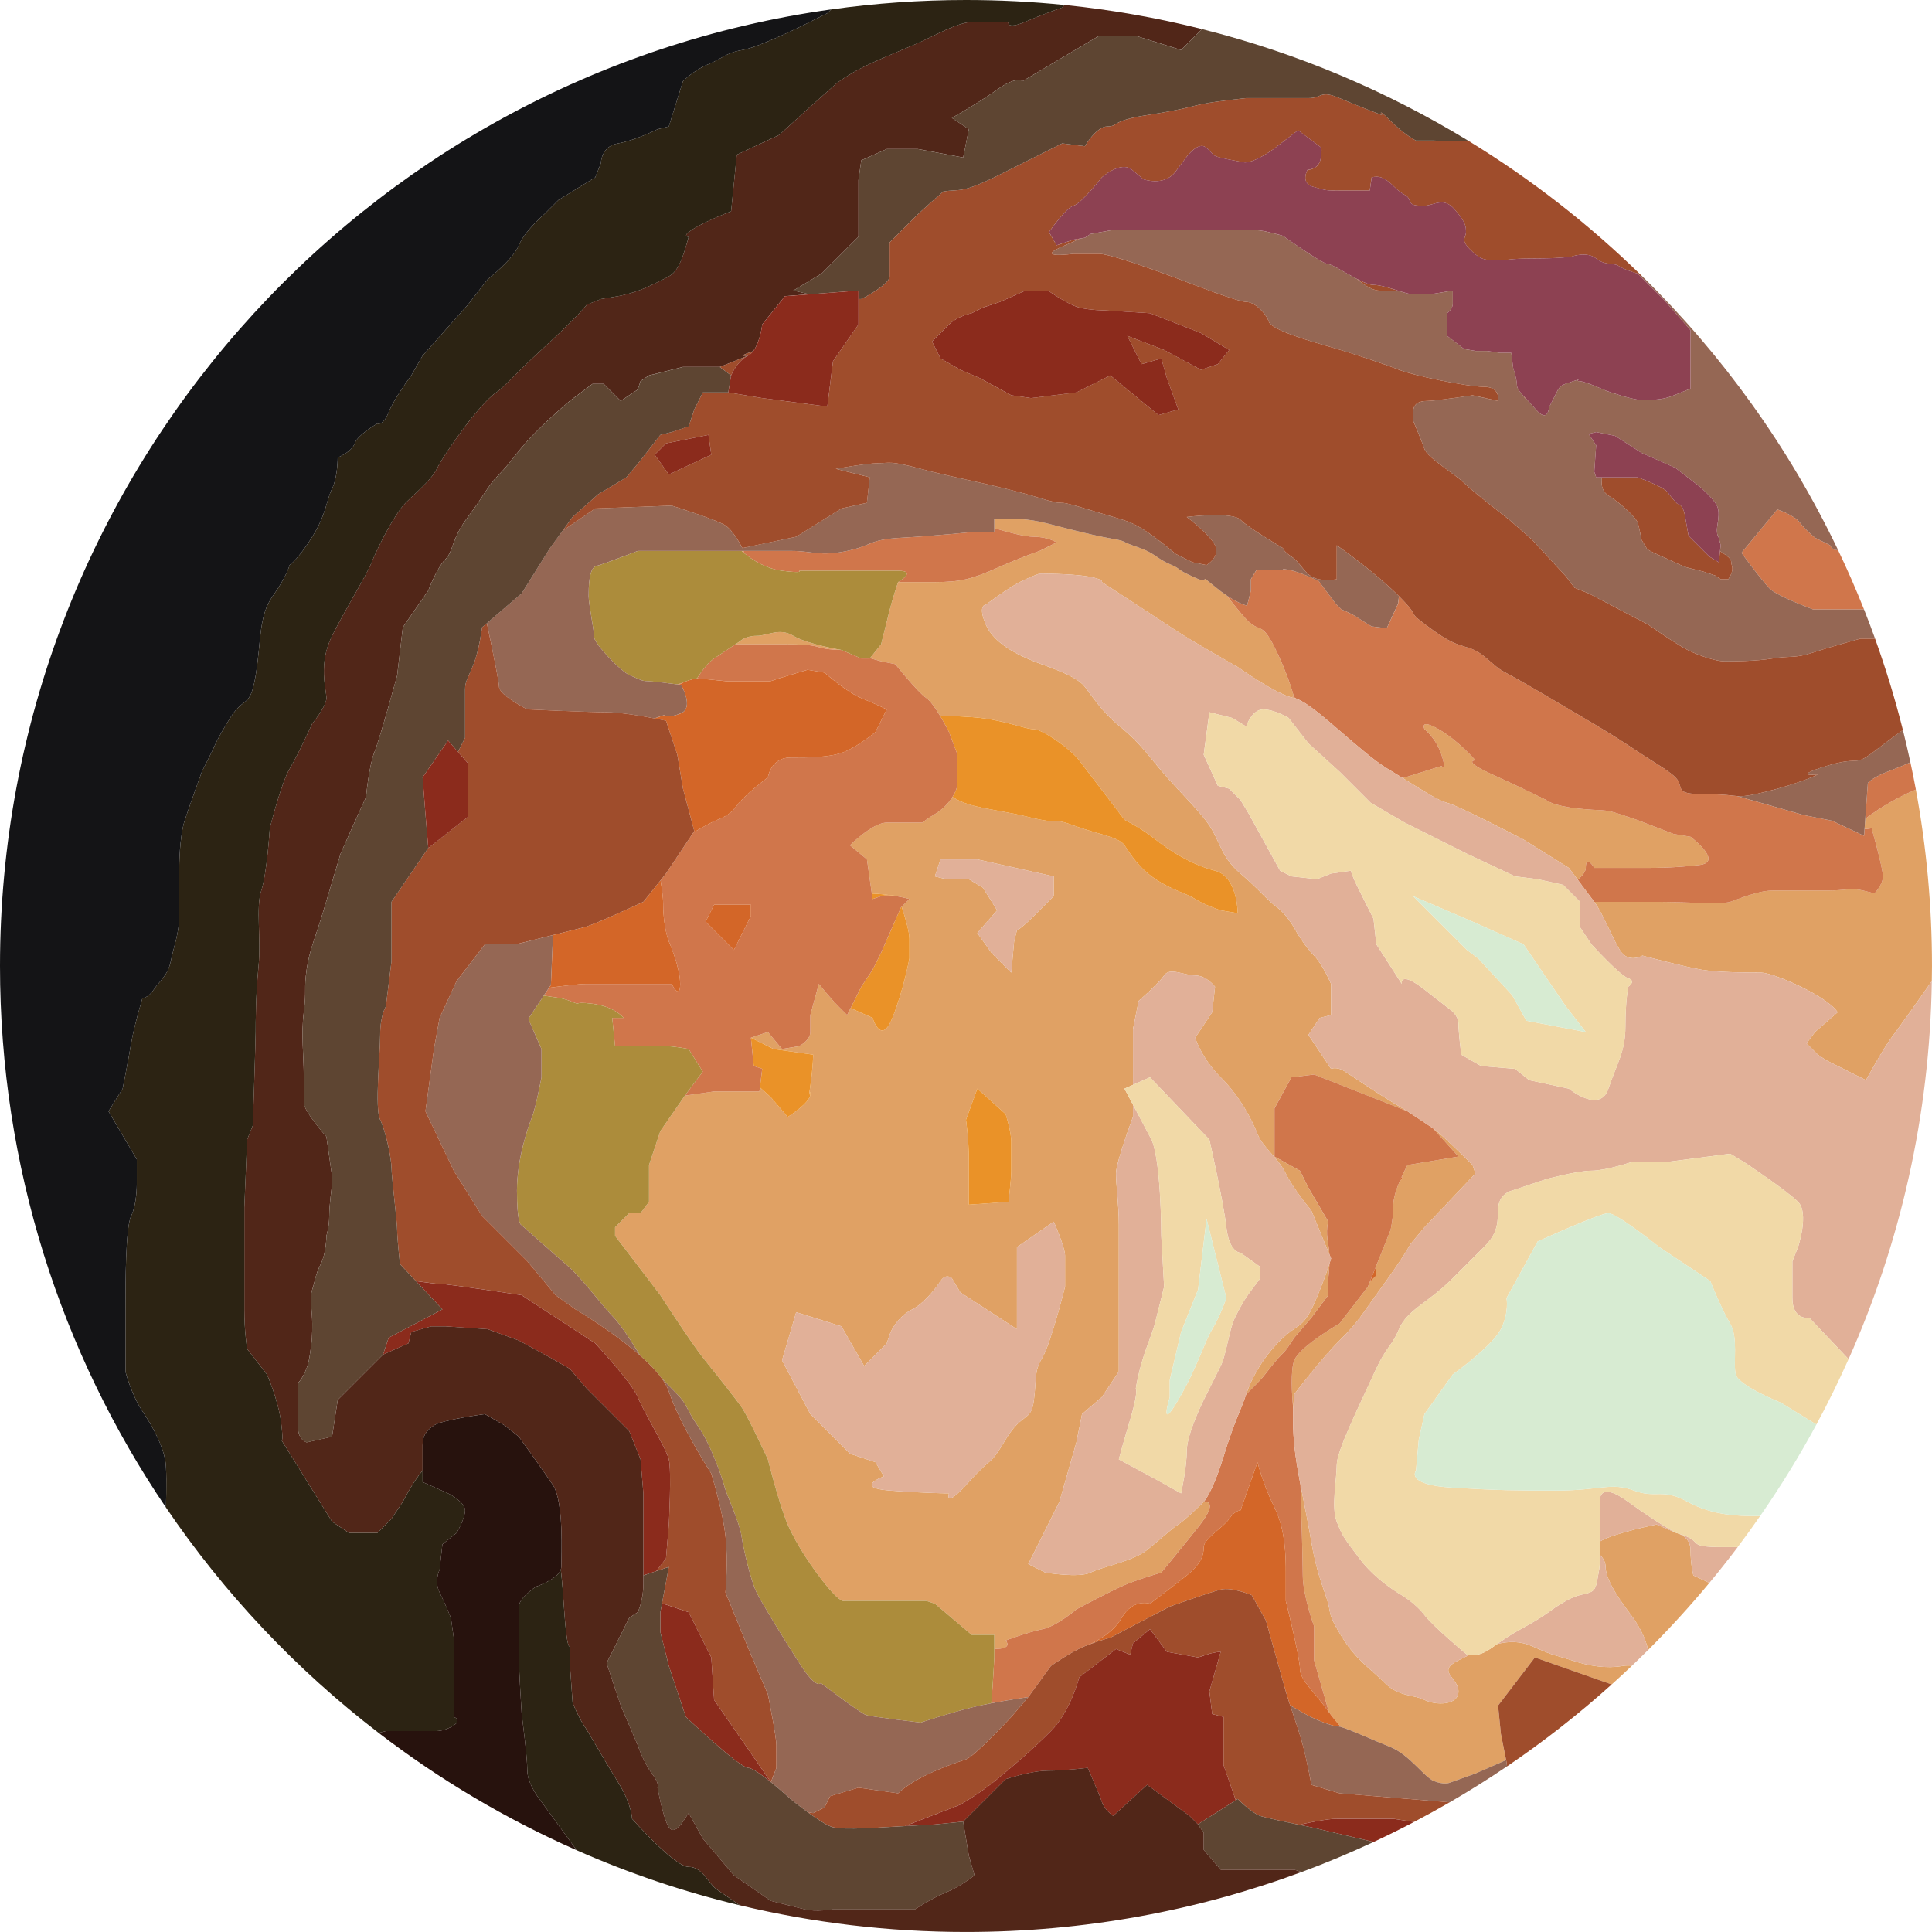 <?xml version="1.0" encoding="utf-8"?>
<!-- Generator: Adobe Illustrator 12.0.0, SVG Export Plug-In . SVG Version: 6.00 Build 51448)  -->
<!DOCTYPE svg PUBLIC "-//W3C//DTD SVG 1.1//EN" "http://www.w3.org/Graphics/SVG/1.1/DTD/svg11.dtd">
<svg  version="1.1" xmlns="http://www.w3.org/2000/svg" xmlns:xlink="http://www.w3.org/1999/xlink" width="297.333" height="297.333" viewBox="0 0 297.333 297.333"
	 overflow="visible" enable-background="new 0 0 297.333 297.333" xml:space="preserve">
<g id="Layer_3">
</g>
<g id="Layer_2">
	<g>
		<path fill="#E0A164" d="M120.355,99.159c2.178,0,4.355,0,5.662,0.436s3.484,0.436,3.484,0.436s-5.227-0.871-7.404-2.178
			s-3.92,0-5.662,0s-2.613,0.871-2.613,0.871s-0.259,0.173-0.653,0.436h3.267C116.436,99.159,118.178,99.159,120.355,99.159z"/>
		<path fill="#E0A164" d="M114.468,84.787c-0.111,0-0.22,0-0.331,0c0.1,0.09,0.2,0.179,0.308,0.271
			C114.453,84.967,114.459,84.879,114.468,84.787z"/>
		<path fill="#E0A164" d="M216.612,179.299c0,0-0.381,0.688-0.822,1.642l-0.049,0.536l-0.307,0.262c-0.512,1.212-1,2.629-1,3.658
			c0,2.178-0.436,3.92-0.436,3.92l-2.178,5.444v1.524l-1.018,1.018l-0.289,0.725l-4.355,5.662c0,0-6.098,3.484-6.969,5.662
			c-0.61,1.524-0.366,5.387-0.165,7.573c0.053-1.45,0.165-2.347,0.165-2.347s3.92-5.227,6.969-8.275s3.049-3.484,6.533-8.275
			s4.355-6.533,4.355-6.533l2.178-2.613l7.84-8.275l-0.436-1.307c0,0-4.791-4.791-6.098-5.662l3.92,4.355L216.612,179.299z"/>
		<path fill="#E0A164" d="M199.19,107.435c0.105,0.018,0.229,0.065,0.351,0.106c-0.155-0.099-0.288-0.182-0.387-0.244
			C199.176,107.384,199.19,107.435,199.19,107.435z"/>
		<path fill="#E0A164" d="M199.154,107.297c-0.18-0.672-1.083-3.842-3.013-7.703c-2.178-4.355-2.178-1.742-4.791-4.791
			c-1.337-1.558-2.101-2.544-2.531-3.14c-0.543-0.364-1.148-0.808-1.824-1.36c-3.193-2.613,0,0-3.193-1.452
			c-3.195-1.452-1.742-1.161-3.775-2.032s-2.322-1.742-4.936-2.613s-1.742-0.871-3.195-1.161c-1.451-0.29-2.031-0.291-6.678-1.452
			s-6.098-1.742-9.582-1.742c-1.572,0-2.254,0-2.613,0v1.428c1.692,0.516,4.607,1.33,6.098,1.33c2.178,0,3.484,0.871,3.484,0.871
			l-2.613,1.307c0,0-2.613,0.871-6.533,2.613c-3.92,1.742-5.663,2.178-9.583,2.178c-2.216,0-3.736,0-5.662,0
			c0,0-0.871,2.613-1.307,4.355s-1.307,5.227-1.307,5.227l-1.702,2.127l1.702,0.486l2.178,0.436c0,0,3.484,4.355,4.791,5.227
			c0.611,0.408,1.41,1.574,2.089,2.703c2.212,0.061,4.569,0.167,6.187,0.346c3.92,0.436,6.969,1.742,8.275,1.742
			s5.662,3.049,6.969,4.791s6.969,9.146,6.969,9.146s2.613,1.307,4.791,3.049s5.662,3.92,9.146,4.791s3.484,6.533,3.484,6.533
			l-2.613-0.436c0,0-2.613-0.871-3.92-1.742s-3.484-1.307-6.098-3.049s-3.92-3.92-4.791-5.227s-4.355-1.742-7.84-3.049
			s-1.742,0-6.969-1.307c-4.885-1.221-9.007-1.302-11.66-3.084c-0.598,0.954-1.519,1.932-2.714,2.649
			c-2.178,1.307-1.742,1.307-1.742,1.307s-3.484,0-5.662,0s-5.662,3.484-5.662,3.484l2.613,2.178l0.75,5.254
			c2.163,0.096,4.041,0.408,4.041,0.408s0.007,0.02,0.018,0.048c0.941,0.164,1.724,0.387,1.724,0.387l-1.186,1.187
			c0.51,1.556,1.186,3.826,1.186,4.911c0,1.742,0,3.049,0,3.049s-0.871,4.791-2.613,9.146s-3.049,0-3.049,0l-3.386-1.504
			l-0.534,1.068c0,0,0,0-1.307-1.307s-3.049-3.484-3.049-3.484l-1.307,4.791c0,0,0,1.307,0,2.613s-1.742,2.178-1.742,2.178
			l-2.613,0.436l-2.178-2.613l-2.613,0.871l3.484,1.742l6.098,0.871c0,0,0,1.742-0.436,4.791s0,0,0,1.307s-3.484,3.484-3.484,3.484
			l-2.613-3.049l-1.665-1.497l-0.078,0.626h-3.049h-3.92l-4.499,0.644l-3.777,5.454l-1.742,5.227v5.662l-1.307,1.742h-1.742
			l-2.178,2.178v1.307l6.969,9.146c0,0,4.791,7.404,6.533,9.582s5.227,6.533,6.098,7.84s3.92,7.84,3.92,7.84
			s1.742,6.969,3.049,10.018s3.92,6.969,6.098,9.582s2.613,2.178,2.613,2.178h2.613c0,0,5.227,0,6.533,0s3.484,0,3.484,0
			l1.307,0.436c0,0,2.613,2.178,5.662,4.791h3.485v2.178c3.049,0,1.742-1.307,1.742-1.307s3.484-1.307,5.662-1.742
			s5.227-3.049,5.227-3.049s5.662-3.049,7.84-3.92s5.227-1.742,5.227-1.742s2.178-2.613,5.662-6.969s0.871-3.92,0.871-3.92
			s-2.613,2.613-3.92,3.484s-2.613,2.178-4.791,3.92s-6.969,2.613-8.711,3.484s-6.969,0-6.969,0l-2.613-1.307l0.871-1.742l3.92-7.84
			l2.613-9.146l0.871-4.355l3.049-2.613l2.613-3.92v-3.484c0,0,0-8.275,0-10.018s0-6.098,0-9.146s-0.436-6.098-0.436-7.84
			s2.613-8.711,2.613-8.711v-1.887l-1.307-2.469l1.307-0.58v-8.566l0.871-4.355c0,0,3.049-2.613,3.92-3.92
			c0.871-1.306,3.049,0,4.791,0s3.049,1.742,3.049,1.742l-0.436,3.92l-2.613,3.92c0,0,0.871,3.049,3.92,6.098
			s4.791,6.533,5.662,8.711s3.049,3.484,4.355,6.098s3.92,5.662,3.92,5.662l2.787,6.77c-0.025-0.527-0.077-1.057-0.174-1.543
			c-0.436-2.178,0-3.484,0-3.484l-3.049-5.227l-1.307-2.613l-3.92-2.178v-7.404l2.613-4.791l3.484-0.436l14.373,5.662
			c0,0,0,0-2.178-1.307s-6.098-3.92-7.404-4.791s-2.178-0.436-2.178-0.436l-3.484-5.227l1.742-2.613l1.742-0.436v-2.613v-2.178
			c0,0-1.307-3.048-2.613-4.355s-2.613-3.484-2.613-3.484s-1.307-2.613-3.049-3.92s-2.613-2.613-5.662-5.227
			s-3.049-4.791-4.791-7.404s-5.227-5.662-8.711-10.018s-4.791-4.791-6.533-6.533s-2.613-3.049-3.92-4.791s-5.662-3.049-7.84-3.92
			s-6.098-2.613-7.404-5.662s0-3.049,0-3.049s3.484-2.613,5.227-3.484s3.049-1.307,3.049-1.307s4.791,0,7.404,0.436
			s2.178,0.871,2.178,0.871s8.711,5.662,11.324,7.404s9.582,5.662,9.582,5.662s6.098,4.355,8.711,4.791
			C199.19,107.435,198.353,106.807,199.154,107.297z M144.746,132.261h1.742h3.92l3.92,0.871l7.84,1.742v3.049c0,0,0,0-2.613,2.613
			s-3.049,2.613-3.049,2.613l-0.436,1.742l-0.436,4.791l-3.049-3.048l-2.178-3.049l3.049-3.484l-2.178-3.484l-2.178-1.307h-3.484
			l-1.742-0.436L144.746,132.261z M148.666,172.331l1.743-4.791l4.355,3.92c0,0,0.871,2.613,0.871,4.355s0,3.049,0,4.355
			s-0.436,4.791-0.436,4.791l-6.098,0.436c0,0,0-3.92,0-6.969S148.666,172.331,148.666,172.331z M163.911,198.028
			c0,0-2.178,8.711-3.484,10.889s-0.871,3.049-1.307,6.533s-1.742,1.742-4.355,6.098s-1.742,2.178-5.663,6.533
			c-3.92,4.355-3.049,1.742-3.049,1.742s-3.484,0-9.146-0.436s-0.871-2.178-0.871-2.178l-1.307-2.178l-3.92-1.307l-6.098-6.098
			l-4.355-8.275l2.178-7.404l6.969,2.178l3.484,6.098l3.484-3.484c0,0,0,0,0.436-1.307s1.742-3.049,3.484-3.92
			s3.484-3.049,4.355-4.355s1.742-0.436,1.742-0.436l1.307,2.178l8.711,5.662c0,0,0-2.178,0-3.92s0-8.711,0-8.711l5.662-3.92
			c0,0,1.742,3.92,1.742,5.227S163.911,198.028,163.911,198.028z"/>
		<path fill="#E0A164" d="M260.167,238.534c0-1.719-1.354-2.35-1.926-2.54c-0.084-0.023-0.163-0.048-0.252-0.073l-3.049-1.307
			c0,0-6.533,1.307-8.711,2.613c0,0.859,0,1.518-0.004,2.042c0.429,0.469,0.875,1.046,0.875,1.878c0,2.178,2.613,5.662,3.92,7.404
			c1.014,1.353,2.286,3.493,2.603,5.401c3.308-3.299,6.459-6.752,9.446-10.348c-0.699-0.326-1.506-0.702-2.467-1.151
			C260.602,242.454,260.167,240.711,260.167,238.534z"/>
		<path fill="#E0A164" d="M197.012,206.303c-2.613,2.613-4.355,5.662-5.227,8.275c3.049-3.049,2.178-2.178,3.92-4.355
			s1.742-1.742,2.613-3.049s0.871-1.307,0.871-1.307l2.613-3.049l2.613-3.484v-2.613c0,0,0.14-0.979,0.182-2.226
			c-0.374,1.162-1.16,3.447-2.359,6.146C200.497,204.561,199.625,203.69,197.012,206.303z"/>
		<path fill="#E0A164" d="M244.051,133.567c0-2.178,1.307,0,1.307,0s1.742,0,4.791,0s2.178,0,3.484,0s3.92,0,7.84-0.436
			s-1.307-4.355-1.307-4.355l-2.613-0.436l-5.662-2.178c0,0,0,0-2.613-0.871s-2.613-0.436-6.533-0.871s-4.791-1.307-4.791-1.307
			s-3.484-1.742-8.275-3.92s-2.613-2.178-2.613-2.178s-2.613-3.049-5.662-4.791s-2.178,0-2.178,0s1.742,1.307,2.613,3.92
			s0,1.742,0,1.742l-5.951,1.859c3.126,1.946,5.41,3.45,6.822,3.803c1.742,0.436,11.76,5.662,11.76,5.662l6.969,4.355
			c0,0,0.607,0.81,1.382,1.842C243.499,134.783,244.051,134.145,244.051,133.567z"/>
		<path fill="#E0A164" d="M249.713,256.391c-2.613,0.436-5.227,0-7.84-0.871s-2.178-0.436-6.098-2.178
			c-1.792-0.796-3.583-0.769-5.334-0.342c-1.664,1.179-2.545,1.848-4.321,1.686c-0.566,0.279-1.123,0.562-1.669,0.834
			c-3.484,1.742,0,2.613,0,4.791s-3.484,2.178-5.227,1.307s-3.92-0.436-6.098-2.613s-4.355-3.484-6.533-6.969
			s-1.742-3.484-2.178-5.227s-1.742-4.355-2.613-9.582c-0.495-2.964-1.125-5.923-1.66-8.728c0.125,4.078,0.354,11.749,0.354,13.954
			c0,3.049,1.742,7.84,1.742,7.84v5.227l2.279,7.979c0.607,0.837,1.242,1.605,1.845,2.278c1.465,0.411,5.102,2.087,7.636,3.1
			c2.904,1.162,5.227,4.646,6.678,5.227c1.451,0.582,2.324,0.291,2.324,0.291l4.064-1.451c0,0,2.079-0.916,4.727-2.067l-0.807-4.032
			l-0.436-4.355l5.662-7.404l11.821,4.154c1.055-0.949,2.101-1.907,3.127-2.885C250.748,256.308,250.271,256.299,249.713,256.391z"
			/>
		<path fill="#E0A164" d="M287.066,126.025l-0.111,1.559c0.521-0.001,1.087-0.115,1.087-0.115s1.742,6.098,1.742,7.404
			s-1.307,2.613-1.307,2.613s0,0-1.742-0.436s-3.049,0-5.227,0s-1.742,0-3.92,0s-2.613,0-4.791,0s-5.227,1.307-6.533,1.742
			s-7.404,0-10.889,0s-1.742,0-3.049,0c-1.155,0-1.979,0-6.969,0c1.307,1.742,2.613,5.227,3.92,7.404s3.484,0.871,3.484,0.871
			s6.533,1.742,9.146,2.178c2.613,0.435,7.404,0.435,9.146,0.435s10.018,3.484,11.76,6.098l-3.484,3.049l-1.307,1.742l1.742,1.742
			l1.307,0.871l6.098,3.049c0,0,2.613-4.791,3.92-6.533c1.066-1.422,4.163-5.745,6.213-8.707c0.013-0.774,0.029-1.548,0.029-2.326
			c0-9.277-0.857-18.352-2.482-27.158c-1.531,0.65-4.085,1.875-6.809,3.783C287.647,125.567,287.327,125.81,287.066,126.025z"/>
		<path fill="#EA9228" d="M135.6,146.634l-1.307,2.613l-1.742,2.613l-1.644,3.287l3.386,1.504c0,0,1.307,4.355,3.049,0
			s2.613-9.146,2.613-9.146s0-1.307,0-3.049c0-1.085-0.676-3.355-1.186-4.911l-0.121,0.12L135.6,146.634z"/>
		<path fill="#EA9228" d="M135.6,137.923c0.645-0.215,1.713-0.111,2.631,0.048c-0.011-0.029-0.018-0.048-0.018-0.048
			s-1.877-0.312-4.041-0.408l0.121,0.843C134.293,138.358,134.293,138.358,135.6,137.923z"/>
		<path fill="#EA9228" d="M147.359,116.146c0,0,0,3.049,0,4.355c0,0.589-0.278,1.358-0.771,2.142
			c2.652,1.782,6.775,1.864,11.66,3.084c5.227,1.307,3.484,0,6.969,1.307s6.969,1.742,7.84,3.049s2.178,3.484,4.791,5.227
			s4.791,2.178,6.098,3.049s3.92,1.742,3.92,1.742l2.613,0.436c0,0,0-5.662-3.484-6.533s-6.969-3.049-9.146-4.791
			s-4.791-3.049-4.791-3.049s-5.662-7.404-6.969-9.146s-5.662-4.791-6.969-4.791s-4.355-1.307-8.275-1.742
			c-1.618-0.18-3.974-0.285-6.187-0.346c0.775,1.287,1.395,2.524,1.395,2.524L147.359,116.146z"/>
		<path fill="#EA9228" d="M117.307,164.491l-0.358,2.858l1.665,1.497l2.613,3.049c0,0,3.484-2.178,3.484-3.484s-0.436,1.742,0-1.307
			s0.436-4.791,0.436-4.791l-6.098-0.871l-3.484-1.742l0.436,4.355L117.307,164.491z"/>
		<path fill="#D36628" d="M215.79,180.941c-0.117,0.25-0.236,0.518-0.355,0.798l0.307-0.262L215.79,180.941z"/>
		<polygon fill="#D36628" points="211.821,194.761 210.803,197.303 211.821,196.286 		"/>
		<path fill="#D0764B" d="M104.235,105.326c0.118,0.016,0.22,0.029,0.306,0.039c0.18-0.112,0.366-0.214,0.555-0.304L104.235,105.326
			z"/>
		<path fill="#D0764B" d="M120.355,87.835c3.484,0.436,2.613,0,2.613,0h1.742h3.484h4.355c0,0,2.613,0,5.662,0s0,1.742,0,1.742
			c1.926,0,3.446,0,5.662,0c3.92,0,5.662-0.436,9.583-2.178c3.92-1.742,6.533-2.613,6.533-2.613l2.613-1.307
			c0,0-1.307-0.871-3.484-0.871c-1.49,0-4.405-0.814-6.098-1.33v0.604h-3.485c0,0-5.517,0.581-10.743,0.871
			s-4.355,1.162-8.421,2.033c-4.064,0.871-5.517,0-8.42,0c-2.408,0-5.009,0-7.485,0c-0.008,0.092-0.015,0.18-0.023,0.271
			C115.865,86.262,118.009,87.542,120.355,87.835z"/>
		<path fill="#D0764B" d="M287.461,120.502l-0.396,5.523c0.261-0.215,0.581-0.458,0.976-0.733c2.724-1.907,5.277-3.132,6.809-3.783
			c-0.259-1.403-0.541-2.797-0.839-4.187c-1.041,0.46-2.016,0.87-2.776,1.146C288.042,119.63,287.461,120.502,287.461,120.502z"/>
		<path fill="#D0764B" d="M199.19,107.435c0,0-0.014-0.05-0.036-0.137C198.353,106.807,199.19,107.435,199.19,107.435z"/>
		<path fill="#D0764B" d="M132.551,101.337l-3.049-1.307c0,0-2.178,0-3.484-0.436s-3.484-0.436-5.662-0.436s-3.92,0-3.92,0h-3.267
			c-0.861,0.574-2.371,1.581-3.267,2.178c-1.307,0.871-2.613,3.049-2.613,3.049l4.355,0.436h3.92h3.049l1.307-0.436l4.355-1.307
			l2.613,0.436c0,0,3.484,3.049,5.662,3.92s3.92,1.742,3.92,1.742l-1.742,3.484c0,0-2.613,2.178-4.791,3.049
			s-5.227,0.871-8.275,0.871s-3.484,3.049-3.484,3.049s-3.484,2.613-4.791,4.355s-2.178,1.742-3.92,2.613
			c-0.821,0.411-1.747,0.926-2.762,1.53l-4.207,6.31l-0.837,1.046c0.168,1.191,0.401,2.468,0.401,3.745
			c0,3.484,0.871,5.662,0.871,5.662s1.742,3.92,1.742,6.533c0,2.613-1.307,0-1.307,0s-3.049,0-6.533,0s-3.92,0-6.533,0
			c-1.228,0-3.512,0.289-5.816,0.596l-0.801,1.201c1.396,0.239,2.702,0.296,4.004,0.816c2.178,0.871,0,0,3.484,0.436
			s4.791,2.178,4.791,2.178h-1.742l0.436,4.355h2.178c0,0,4.355,0,5.662,0s3.484,0.436,3.484,0.436l2.178,3.484l-2.613,3.484
			l-0.143,0.208l4.499-0.644h3.92h3.049l0.078-0.626l0.358-2.858L116,164.055l-0.436-4.355l2.613-0.871l2.178,2.613l2.613-0.436
			c0,0,1.742-0.871,1.742-2.178s0-2.613,0-2.613l1.307-4.791c0,0,1.742,2.178,3.049,3.484s1.307,1.307,1.307,1.307l0.534-1.068
			l1.644-3.287l1.742-2.613l1.307-2.613l3.049-6.969l0.121-0.12l1.186-1.187c0,0-0.783-0.224-1.724-0.387
			c-0.918-0.16-1.986-0.264-2.631-0.048c-1.307,0.436-1.307,0.436-1.307,0.436l-0.121-0.843l-0.75-5.254l-2.613-2.178
			c0,0,3.484-3.484,5.662-3.484s5.662,0,5.662,0s-0.436,0,1.742-1.307c1.195-0.717,2.116-1.695,2.714-2.649
			c0.492-0.784,0.771-1.553,0.771-2.142c0-1.307,0-4.355,0-4.355l-1.307-3.484c0,0-0.62-1.237-1.395-2.524
			c-0.68-1.129-1.479-2.295-2.089-2.703c-1.307-0.871-4.791-5.227-4.791-5.227l-2.178-0.436l-1.702-0.486l-0.041,0.05H132.551z
			 M115.564,140.972l-2.613,5.227l-4.355-4.355l1.307-2.613h5.662V140.972z"/>
		<path fill="#D0764B" d="M198.754,165.797l-2.613,4.791v7.404l3.92,2.178l1.307,2.613l3.049,5.227c0,0-0.436,1.307,0,3.484
			c0.097,0.486,0.148,1.016,0.174,1.543l0.262,0.635c0,0-0.085,0.298-0.254,0.823c-0.042,1.246-0.182,2.226-0.182,2.226v2.613
			l-2.613,3.484l-2.613,3.049c0,0,0,0-0.871,1.307s-0.871,0.871-2.613,3.049s-0.871,1.307-3.92,4.355
			c-0.871,2.613-1.742,3.92-3.484,9.582s-3.049,6.969-3.049,6.969s2.613-0.436-0.871,3.92s-5.662,6.969-5.662,6.969
			s-3.049,0.871-5.227,1.742s-7.84,3.92-7.84,3.92s-3.049,2.613-5.227,3.049s-5.662,1.742-5.662,1.742s1.307,1.307-1.742,1.307
			v1.307c0,0-0.197,3.932-0.458,7.042c2.872-0.553,5.685-0.944,5.685-0.944l3.484-4.791c0,0,3.049-2.178,5.227-3.049
			c0.165-0.064,0.321-0.124,0.479-0.186c1.096-0.452,3.811-1.77,5.183-4.17c1.742-3.049,4.355-2.178,4.355-2.178
			s3.484-2.613,5.662-4.355s2.613-3.049,2.613-4.355s3.049-3.049,3.92-4.355s1.742-1.307,1.742-1.307l2.613-7.404
			c0,0,0.871,3.484,2.613,6.969s1.742,7.84,1.742,10.018s0,4.355,0,4.355s2.178,8.711,2.178,10.453s2.178,3.484,4.355,6.533
			c0.034,0.048,0.068,0.092,0.102,0.14l-2.279-7.979v-5.227c0,0-1.742-4.791-1.742-7.84c0-2.205-0.229-9.876-0.354-13.954
			c-0.41-2.141-0.766-4.196-0.953-6.081c-0.215-2.148-0.218-4.083-0.165-5.493c-0.201-2.187-0.445-6.049,0.165-7.573
			c0.871-2.178,6.969-5.662,6.969-5.662l4.355-5.662l0.289-0.725l1.018-2.542l2.178-5.444c0,0,0.436-1.742,0.436-3.92
			c0-1.029,0.488-2.446,1-3.658c0.119-0.28,0.238-0.548,0.355-0.798c0.441-0.954,0.822-1.642,0.822-1.642l7.84-1.307l-3.92-4.355
			l-3.92-2.613l-14.373-5.662L198.754,165.797z"/>
		<path fill="#D0764B" d="M281.653,83.916l-2.322-1.162c0,0-1.451-1.161-2.322-2.322s-3.484-2.033-3.484-2.033l-5.518,6.679
			c0,0,3.193,4.355,4.355,5.517s6.678,3.194,6.678,3.194h7.831c-1.233-3.106-2.57-6.16-4.005-9.159
			C282.013,84.803,281.653,83.916,281.653,83.916z"/>
		<path fill="#D0764B" d="M213.418,96.691l-2.324-0.29c0,0-1.451-0.871-2.322-1.452s-2.322-1.161-2.322-1.161l-0.871-0.871
			l-2.613-3.484c0,0-2.904-1.452-4.646-1.742s0,0-1.451,0c-1.453,0-3.484,0-3.484,0l-0.871,1.452v0.871v0.871l-0.582,2.322
			c0,0-1.087-0.186-3.111-1.543c0.431,0.595,1.194,1.582,2.531,3.14c2.613,3.049,2.613,0.436,4.791,4.791
			c1.93,3.86,2.833,7.031,3.013,7.703c0.099,0.062,0.231,0.145,0.387,0.244c2.865,0.97,9.842,8.273,14.022,10.782
			c0.827,0.496,1.591,0.969,2.324,1.424l5.951-1.859c0,0,0.871,0.871,0-1.742s-2.613-3.92-2.613-3.92s-0.871-1.742,2.178,0
			s5.662,4.791,5.662,4.791s-2.178,0,2.613,2.178s8.275,3.92,8.275,3.92s0.871,0.871,4.791,1.307s3.92,0,6.533,0.871
			s2.613,0.871,2.613,0.871l5.662,2.178l2.613,0.436c0,0,5.227,3.92,1.307,4.355s-6.533,0.436-7.84,0.436s-0.436,0-3.484,0
			s-4.791,0-4.791,0s-1.307-2.178-1.307,0c0,0.578-0.553,1.216-1.231,1.842c0.833,1.112,1.861,2.481,2.538,3.385
			c4.99,0,5.813,0,6.969,0c1.307,0-0.436,0,3.049,0s9.582,0.436,10.889,0s4.355-1.742,6.533-1.742s2.613,0,4.791,0s1.742,0,3.92,0
			s3.484-0.436,5.227,0s1.742,0.436,1.742,0.436s1.307-1.307,1.307-2.613s-1.742-7.404-1.742-7.404s-0.566,0.113-1.087,0.115
			l-0.075,1.047l-4.936-2.323l-4.355-0.871l-10.246-2.927c-0.901-0.061-1.788-0.267-4.127-0.267c-4.791,0-4.355-0.436-4.791-1.742
			s-3.049-2.613-6.969-5.227s-6.969-4.355-14.373-8.711s-5.227-2.613-8.275-5.227s-3.484-0.871-8.275-4.355
			s-1.307-1.307-5.227-5.227l-0.145,1.162L213.418,96.691z"/>
		<path fill="#AC8C3B" d="M107.289,104.386c0,0,1.307-2.178,2.613-3.049c0.896-0.597,2.406-1.604,3.267-2.178
			c0.395-0.263,0.653-0.436,0.653-0.436s0.871-0.871,2.613-0.871s3.484-1.307,5.662,0s7.404,2.178,7.404,2.178l3.049,1.307h1.307
			l0.041-0.05l1.702-2.127c0,0,0.871-3.484,1.307-5.227s1.307-4.355,1.307-4.355s3.049-1.742,0-1.742s-5.662,0-5.662,0h-4.355
			h-3.484h-1.742c0,0,0.871,0.436-2.613,0c-2.346-0.293-4.491-1.573-5.911-2.777c-0.107-0.091-0.208-0.181-0.308-0.271
			c-0.396,0-0.799,0-1.186,0c-2.903,0-2.322,0-5.227,0c-2.903,0-4.355,0-5.517,0s-4.065,0-4.065,0s-5.227,2.032-6.388,2.322
			s-1.161,3.484-1.161,4.646s0.871,5.517,0.871,6.388s4.064,5.227,5.517,5.808s1.742,0.871,2.613,0.871
			c0.674,0,3.425,0.346,4.641,0.503l0.861-0.265C106.172,104.548,107.289,104.386,107.289,104.386z"/>
		<path fill="#AC8C3B" d="M108.16,164.926l-2.178-3.484c0,0-2.178-0.436-3.484-0.436s-5.662,0-5.662,0h-2.178l-0.436-4.355h1.742
			c0,0-1.307-1.742-4.791-2.178s-1.307,0.436-3.484-0.436c-1.302-0.521-2.608-0.577-4.004-0.816l-2.384,3.576l2.032,4.646v4.355
			c0,0-0.871,4.645-1.451,6.098c-0.581,1.451-2.323,6.387-2.323,11.324c0,4.936,0.581,5.227,0.581,5.227s5.227,4.645,7.259,6.387
			c2.033,1.742,5.517,6.389,6.969,7.84c1.452,1.453,4.065,5.809,4.065,5.809s0.124,0.134,0.339,0.367
			c1.175,1.057,2.226,2.144,3.002,3.197c0.766,0.805,1.542,1.607,2.175,2.242c2.032,2.031,1.452,2.322,3.484,5.227
			c2.032,2.902,3.774,8.131,4.065,9.291c0.29,1.162,2.322,5.518,2.613,7.551c0.29,2.033,1.451,6.969,2.322,8.711
			s4.065,6.969,6.679,11.033s3.194,2.904,3.194,2.904s6.098,4.645,6.969,4.936c0.871,0.289,8.42,1.162,8.42,1.162
			s4.355-1.453,7.84-2.324c0.929-0.231,1.983-0.452,3.027-0.653c0.261-3.11,0.458-7.042,0.458-7.042v-1.307V251.6h-3.485
			c-3.049-2.613-5.662-4.791-5.662-4.791l-1.307-0.436c0,0-2.178,0-3.484,0s-6.533,0-6.533,0h-2.613c0,0-0.436,0.436-2.613-2.178
			s-4.791-6.533-6.098-9.582s-3.049-10.018-3.049-10.018s-3.049-6.533-3.92-7.84s-4.355-5.662-6.098-7.84s-6.533-9.582-6.533-9.582
			l-6.969-9.146v-1.307l2.178-2.178h1.742l1.307-1.742v-5.662l1.742-5.227l3.777-5.454l0.143-0.208L108.16,164.926z"/>
		<polygon fill="#D36628" points="108.596,141.843 112.951,146.198 115.564,140.972 115.564,139.229 109.902,139.229 		"/>
		<path fill="#D36628" d="M104.24,116.146l0.871,5.227l1.742,6.533l-0.149,0.224c1.015-0.604,1.941-1.12,2.762-1.53
			c1.742-0.871,2.613-0.871,3.92-2.613s4.791-4.355,4.791-4.355s0.436-3.049,3.484-3.049s6.098,0,8.275-0.871
			s4.791-3.049,4.791-3.049l1.742-3.484c0,0-1.742-0.871-3.92-1.742s-5.662-3.92-5.662-3.92l-2.613-0.436l-4.355,1.307l-1.307,0.436
			h-3.049h-3.92l-4.355-0.436c0,0-1.117,0.163-2.192,0.675c-0.189,0.09-0.375,0.192-0.555,0.304c0.172,0.023,0.28,0.038,0.28,0.038
			s2.032,3.484,0,4.355s-2.613,0.291-2.613,0.291s-0.628,0.209-1.507,0.512c1.069,0.202,1.797,0.358,1.797,0.358L104.24,116.146z"/>
		<path fill="#D36628" d="M84.786,151.571l-0.299,0.449c2.304-0.307,4.588-0.596,5.816-0.596c2.613,0,3.049,0,6.533,0
			s6.533,0,6.533,0s1.307,2.613,1.307,0c0-2.613-1.742-6.533-1.742-6.533s-0.871-2.178-0.871-5.662c0-1.277-0.233-2.554-0.401-3.745
			l-2.647,3.309c0,0-7.404,3.484-9.146,3.92c-0.735,0.184-2.71,0.678-4.748,1.187c-0.026,0.425-0.043,0.701-0.043,0.701
			L84.786,151.571z"/>
		<path fill="#D36628" d="M200.061,256.827c0-1.742-2.178-10.453-2.178-10.453s0-2.178,0-4.355s0-6.533-1.742-10.018
			s-2.613-6.969-2.613-6.969l-2.613,7.404c0,0-0.871,0-1.742,1.307s-3.92,3.049-3.92,4.355s-0.436,2.613-2.613,4.355
			s-5.662,4.355-5.662,4.355s-2.613-0.871-4.355,2.178c-1.372,2.4-4.087,3.718-5.183,4.17c1.945-0.743,3.44-1.121,3.44-1.121
			l9.146-4.791c0,0,6.098-2.178,7.84-2.613s4.791,0.871,4.791,0.871l2.178,3.92c0,0,2.178,7.84,3.049,10.889
			c0.204,0.715,0.432,1.429,0.674,2.154c0.803,0.445,1.583,0.885,2.084,1.186c1.451,0.871,4.355,2.033,5.227,2.033
			c0.112,0,0.281,0.034,0.495,0.094c-0.603-0.673-1.237-1.441-1.845-2.278c-0.033-0.048-0.067-0.092-0.102-0.14
			C202.239,260.311,200.061,258.569,200.061,256.827z"/>
		<path fill="#956754" d="M231.792,270.876c-2.647,1.151-4.727,2.067-4.727,2.067L223,274.395c0,0-0.873,0.291-2.324-0.291
			c-1.451-0.58-3.773-4.064-6.678-5.227c-2.534-1.013-6.171-2.688-7.636-3.1c-0.214-0.06-0.383-0.094-0.495-0.094
			c-0.871,0-3.775-1.162-5.227-2.033c-0.501-0.301-1.281-0.74-2.084-1.186c0.786,2.371,1.708,4.862,2.375,7.863
			c0.871,3.92,0.871,4.355,0.871,4.355l4.355,1.307l16.942,1.39c3.013-1.747,5.96-3.593,8.834-5.539l-0.079-0.642L231.792,270.876z"
			/>
		<path fill="#956754" d="M256.102,46.168l4.064,4.646v3.774v5.227c0,0-1.453,0.58-2.904,1.161s-3.193,0.581-4.645,0.581
			c-1.453,0-5.518-1.452-5.518-1.452s-3.193-1.451-4.064-1.451s0.871-0.58-0.871,0s-2.033,0.581-2.613,1.742
			c-0.582,1.161-1.162,2.322-1.162,2.322s-0.146,2.47-2.033,0.291c-0.548-0.633-1.014-1.133-1.411-1.56
			c-0.292-0.161-0.409-0.359-0.45-0.488c-0.679-0.742-1.041-1.212-1.041-1.727c0-0.871-0.582-2.613-0.582-2.613l-0.289-2.322h-1.742
			l-2.033-0.291h-1.742l-1.742-0.29l-2.613-2.032v-3.484c0,0,0.871-0.581,0.871-1.452s0-2.032,0-2.032l-3.484,0.58
			c0,0-1.451,0-2.613,0c-0.502,0-1.39-0.273-2.37-0.581c-1.133,0-2.226,0-2.856,0c-1.096,0-2.534-1.032-3.452-1.799
			c-1.822-0.942-3.826-2.265-4.388-2.265c-0.871,0-6.969-4.355-6.969-4.355s-2.904-0.871-4.064-0.871c-1.162,0-4.646,0-4.646,0
			s-3.484,0-5.227,0s-9.291,0-9.291,0h-3.195l-3.193,0.581l-0.871,0.58l-0.764,0.127c-0.721,0.347-1.474,0.696-2.285,1.034
			c-5.227,2.178,1.307,1.307,1.307,1.307s1.742,0,3.92,0s13.502,4.355,13.502,4.355s7.84,3.049,9.146,3.049s3.049,1.742,3.484,3.049
			s6.533,3.049,9.582,3.92s8.275,2.613,10.453,3.484s10.453,2.613,13.066,2.613s2.178,2.178,2.178,2.178l-3.92-0.871
			c0,0-5.662,0.871-6.969,0.871s-2.178,0.436-2.178,1.742s0,1.307,0,1.307s1.307,3.049,1.742,4.355s4.791,3.92,6.098,5.227
			s6.969,5.662,6.969,5.662l3.484,3.049l5.227,5.662l1.307,1.742l2.178,0.871l9.146,4.791c0,0,4.355,3.049,6.098,3.92
			s4.355,1.742,5.662,1.742s4.791,0,7.404-0.436s3.484,0,6.098-0.871s7.404-2.178,7.404-2.178h2.272
			c-0.544-1.512-1.108-3.012-1.701-4.5h-7.831c0,0-5.516-2.033-6.678-3.194s-4.355-5.517-4.355-5.517l5.518-6.679
			c0,0,2.613,0.872,3.484,2.033s2.322,2.322,2.322,2.322l2.322,1.162c0,0,0.36,0.887,1.213,0.713
			c-7.565-15.83-17.854-30.105-30.253-42.235c-0.041,0.054-0.089,0.11-0.125,0.163L256.102,46.168z M265.973,89.143h-1.16
			l-0.871-0.581L262.2,87.98c0,0-1.162-0.29-2.324-0.58s-2.031-0.871-4.064-1.742s-2.322-1.162-2.322-1.162l-0.871-1.451
			c0,0-0.291-1.742-0.582-2.613s-2.902-3.194-4.355-4.065c-1.451-0.871-1.16-2.323-1.16-2.323v-0.58h-0.871l-0.291-0.871
			l0.291-4.065l-1.162-1.742l1.162-0.29l2.902,0.58l4.066,2.613l5.227,2.323l3.773,2.903c0,0,2.033,1.742,2.613,2.904
			s0,2.903,0,3.774s0.291,1.161,0.291,1.161l0.291,1.162l-0.103,0.907c0.126,0.08,0.254,0.163,0.392,0.254
			c1.742,1.161,1.162,1.161,1.453,2.032C266.844,87.98,265.973,89.143,265.973,89.143z"/>
		<path fill="#956754" d="M281.073,117.888c-5.662,1.742-1.307,1.307-1.307,1.307s-2.613,1.307-7.84,2.613
			c-2.675,0.668-3.638,0.766-4.584,0.703l10.246,2.927l4.355,0.871l4.936,2.323l0.075-1.047l0.111-1.559l0.396-5.523
			c0,0,0.58-0.872,3.773-2.033c0.761-0.276,1.735-0.686,2.776-1.146c-0.358-1.671-0.743-3.334-1.156-4.985
			c-1.407,1.019-2.805,2.051-3.942,2.937C284.993,118.323,286.735,116.146,281.073,117.888z"/>
		<path fill="#956754" d="M259.1,78.535c-0.104-0.276-0.222-0.483-0.343-0.627C258.864,78.107,258.979,78.317,259.1,78.535z"/>
		<path fill="#956754" d="M80.285,91.319l-5.359,4.594c0.859,4.062,1.875,9.025,1.875,9.779c0,1.307,4.355,3.484,4.355,3.484
			s9.146,0.436,12.195,0.436c2.001,0,5.308,0.562,7.349,0.949c0.879-0.303,1.507-0.512,1.507-0.512s0.581,0.58,2.613-0.291
			s0-4.355,0-4.355s-0.108-0.015-0.28-0.038c-0.086-0.01-0.188-0.023-0.306-0.039c-1.216-0.157-3.967-0.503-4.641-0.503
			c-0.871,0-1.161-0.29-2.613-0.871s-5.517-4.937-5.517-5.808s-0.871-5.226-0.871-6.388s0-4.356,1.161-4.646
			s6.388-2.322,6.388-2.322s2.904,0,4.065,0s2.613,0,5.517,0c2.904,0,2.323,0,5.227,0c0.387,0,0.791,0,1.186,0
			c0.11,0,0.219,0,0.331,0c2.477,0,5.077,0,7.485,0c2.903,0,4.355,0.871,8.42,0c4.065-0.871,3.194-1.743,8.421-2.033
			s10.743-0.871,10.743-0.871h3.485v-0.604v-1.428c0.359,0,1.041,0,2.613,0c3.484,0,4.936,0.581,9.582,1.742
			s5.227,1.162,6.678,1.452c1.453,0.29,0.582,0.29,3.195,1.161s2.902,1.742,4.936,2.613s0.58,0.58,3.775,2.032
			c3.193,1.452,0-1.161,3.193,1.452c0.676,0.553,1.281,0.996,1.824,1.36c2.024,1.357,3.111,1.543,3.111,1.543l0.582-2.322v-0.871
			v-0.871l0.871-1.452c0,0,2.031,0,3.484,0c1.451,0-0.291-0.29,1.451,0s4.646,1.742,4.646,1.742l2.613,3.484l0.871,0.871
			c0,0,1.451,0.58,2.322,1.161s2.322,1.452,2.322,1.452l2.324,0.29l1.742-3.774l0.145-1.162c-3.92-3.92-9.582-7.84-9.582-7.84v1.742
			v3.484c0,0-2.613,0.436-3.92-0.436s-1.742-2.178-3.049-3.049s-1.307-1.307-1.307-1.307s-5.227-3.049-6.533-4.355
			s-8.275-0.436-8.275-0.436s3.484,2.613,4.355,4.355s-1.307,3.049-1.307,3.049l-2.178-0.436l-2.613-1.307
			c0,0-3.049-2.613-5.227-3.92s-3.049-1.307-8.711-3.049s-1.742,0-7.404-1.742s-13.067-3.049-17.858-4.355s-4.791-0.871-6.533-0.871
			s-6.533,0.871-6.533,0.871l5.227,1.307l-0.436,3.92l-3.92,0.871l-6.969,4.355l-8.275,1.742c0,0-1.307-2.613-2.613-3.484
			s-8.275-3.049-8.275-3.049l-11.76,0.436l-5.034,3.438l-1.935,2.659L80.285,91.319z"/>
		<path fill="#956754" d="M94.368,202.674c-1.452-1.451-4.936-6.098-6.969-7.84c-2.032-1.742-7.259-6.387-7.259-6.387
			s-0.581-0.291-0.581-5.227c0-4.938,1.742-9.873,2.323-11.324c0.58-1.453,1.451-6.098,1.451-6.098v-4.355l-2.032-4.646l2.384-3.576
			l0.801-1.201l0.299-0.449l0.29-6.969c0,0,0.017-0.276,0.043-0.701c-2.793,0.699-5.705,1.427-5.705,1.427h-4.791l-4.355,5.662
			l-2.613,5.662l-0.871,4.791l-1.307,9.582l4.355,9.146l4.355,6.969l6.969,6.969l4.355,5.227l3.049,2.178
			c0,0,5.92,3.471,10.212,7.338c-0.215-0.233-0.339-0.367-0.339-0.367S95.82,204.127,94.368,202.674z"/>
		<path fill="#956754" d="M149.537,262.78c-3.484,0.871-7.84,2.324-7.84,2.324s-7.549-0.873-8.42-1.162
			c-0.871-0.291-6.969-4.936-6.969-4.936s-0.581,1.16-3.194-2.904s-5.808-9.291-6.679-11.033s-2.032-6.678-2.322-8.711
			c-0.291-2.033-2.323-6.389-2.613-7.551c-0.291-1.16-2.033-6.389-4.065-9.291c-2.032-2.904-1.452-3.195-3.484-5.227
			c-0.634-0.635-1.409-1.438-2.175-2.242c0.532,0.721,0.936,1.427,1.159,2.096c1.742,5.227,6.533,12.631,6.533,12.631
			s1.742,5.662,2.178,9.582s0,8.711,0,8.711l3.92,9.582l2.613,6.098c0,0,1.307,6.533,1.307,7.84s0,1.307,0,1.307v2.178l-0.846,2.198
			c1.567,1.261,3.023,2.593,3.023,2.593s1.216,0.995,2.646,2.038l0.838,0.14l1.742-0.871l0.871-1.742l4.355-1.307l6.098,0.871
			c0,0,1.307-1.307,3.92-2.613s5.227-2.178,6.533-2.613c1.307-0.436,6.969-6.533,6.969-6.533l2.613-3.049
			c0,0-2.813,0.392-5.685,0.944C151.52,262.328,150.466,262.548,149.537,262.78z"/>
		<path fill="#9F4D2C" d="M265.102,85.077c-0.138-0.092-0.266-0.174-0.392-0.254l-0.188,1.707l-1.451-0.871l-3.195-3.194
			c0,0-0.289-1.452-0.58-3.194c-0.05-0.298-0.121-0.53-0.195-0.735c-0.121-0.217-0.236-0.427-0.343-0.627
			c-0.313-0.372-0.624-0.38-0.624-0.38s-0.871-0.871-1.451-1.742s-4.646-2.322-4.646-2.322h-3.193h-2.322v0.58
			c0,0-0.291,1.452,1.16,2.323c1.453,0.871,4.064,3.194,4.355,4.065s0.582,2.613,0.582,2.613l0.871,1.451
			c0,0,0.289,0.291,2.322,1.162s2.902,1.452,4.064,1.742s2.324,0.58,2.324,0.58l1.742,0.581l0.871,0.581h1.16
			c0,0,0.871-1.162,0.582-2.033C266.264,86.238,266.844,86.238,265.102,85.077z"/>
		<path fill="#9F4D2C" d="M230.549,262.489l0.436,4.355l0.807,4.032l0.064,0.323l0.079,0.642
			c5.658-3.833,11.033-8.048,16.098-12.603l-11.821-4.154L230.549,262.489z"/>
		<path fill="#9F4D2C" d="M201.803,274.684c0,0,0-0.436-0.871-4.355c-0.667-3.001-1.589-5.492-2.375-7.863
			c-0.242-0.726-0.47-1.439-0.674-2.154c-0.871-3.049-3.049-10.889-3.049-10.889l-2.178-3.92c0,0-3.049-1.307-4.791-0.871
			s-7.84,2.613-7.84,2.613l-9.146,4.791c0,0-1.495,0.378-3.44,1.121c-0.158,0.062-0.314,0.121-0.479,0.186
			c-2.178,0.871-5.227,3.049-5.227,3.049l-3.484,4.791l-2.613,3.049c0,0-5.662,6.098-6.969,6.533
			c-1.307,0.436-3.92,1.307-6.533,2.613s-3.92,2.613-3.92,2.613l-6.098-0.871l-4.355,1.307l-0.871,1.742l-1.742,0.871l-0.838-0.14
			c1.407,1.027,3.022,2.102,3.887,2.317c1.742,0.436,7.84,0,7.84,0l3.221-0.179l8.539-3.306c0,0,3.049-1.742,5.663-3.92
			s5.227-4.355,8.275-7.404s4.355-8.275,4.355-8.275l5.662-4.355l2.178,0.871l0.436-1.742l2.613-2.178l2.613,3.484l4.791,0.871
			c0,0,0,0,1.307-0.436s2.178-0.436,2.178-0.436l-1.742,6.098l0.436,3.484l1.742,0.436v7.404l1.884,5.415l0.294-0.188
			c0,0,2.178,2.178,3.484,2.613c0.854,0.286,3.94,0.942,5.976,1.363c1.722-0.387,4.382-0.928,5.784-0.928c2.178,0,8.711,0,8.711,0
			l3.191,0.485c1.847-0.971,3.674-1.973,5.476-3.016l-16.942-1.39L201.803,274.684z"/>
		<path fill="#9F4D2C" d="M208.804,42.917c0.918,0.768,2.356,1.799,3.452,1.799c0.631,0,1.724,0,2.856,0
			c-1.288-0.404-2.739-0.87-3.728-0.87C210.764,43.846,209.811,43.438,208.804,42.917z"/>
		<path fill="#9F4D2C" d="M220.532,21.632c-1.742,0-2.613,0-2.613,0s-1.742-0.871-3.92-3.049s-1.307-0.871-1.307-0.871
			s-3.484-1.307-6.533-2.613s-2.613,0-4.791,0s-4.355,0-5.662,0s-3.92,0-3.92,0s-4.355,0.436-6.533,0.871s-3.049,0.871-8.711,1.742
			s-4.355,1.742-6.098,1.742s-3.484,3.049-3.484,3.049l-3.484-0.436c0,0-3.484,1.742-9.582,4.791
			c-6.098,3.049-6.098,2.178-8.711,2.613c0,0-3.049,2.613-4.791,4.355s-3.484,3.484-3.484,3.484s0,3.92,0,5.227
			s-4.355,3.484-4.355,3.484s-0.169,0-0.436,0v3.92l-3.92,5.662l-0.871,6.969l-10.018-1.307l-5.227-0.871h-3.92l-1.307,2.613
			l-0.871,2.613l-2.613,0.871l-1.742,0.436l-3.049,3.92L96.4,73.462l-4.355,2.613l-3.92,3.484l-1.55,2.132l5.034-3.438l11.76-0.436
			c0,0,6.969,2.178,8.275,3.049s2.613,3.484,2.613,3.484l8.275-1.742l6.969-4.355l3.92-0.871l0.436-3.92l-5.227-1.307
			c0,0,4.791-0.871,6.533-0.871s1.742-0.436,6.533,0.871s12.196,2.613,17.858,4.355s1.742,0,7.404,1.742s6.533,1.742,8.711,3.049
			s5.227,3.92,5.227,3.92l2.613,1.307l2.178,0.436c0,0,2.178-1.307,1.307-3.049s-4.355-4.355-4.355-4.355s6.969-0.871,8.275,0.436
			s6.533,4.355,6.533,4.355s0,0.436,1.307,1.307s1.742,2.178,3.049,3.049s3.92,0.436,3.92,0.436v-3.484v-1.742
			c0,0,5.662,3.92,9.582,7.84s0.436,1.742,5.227,5.227s5.227,1.742,8.275,4.355s0.871,0.871,8.275,5.227s10.453,6.098,14.373,8.711
			s6.533,3.92,6.969,5.227s0,1.742,4.791,1.742c2.339,0,3.226,0.207,4.127,0.267c0.946,0.063,1.909-0.034,4.584-0.703
			c5.227-1.307,7.84-2.613,7.84-2.613s-4.355,0.436,1.307-1.307s3.92,0.436,7.84-2.613c1.138-0.886,2.535-1.917,3.942-2.937
			c-1.201-4.78-2.633-9.467-4.283-14.05h-2.272c0,0-4.791,1.307-7.404,2.178s-3.484,0.436-6.098,0.871s-6.098,0.436-7.404,0.436
			s-3.92-0.871-5.662-1.742s-6.098-3.92-6.098-3.92l-9.146-4.791l-2.178-0.871l-1.307-1.742l-5.227-5.662l-3.484-3.049
			c0,0-5.662-4.355-6.969-5.662s-5.662-3.92-6.098-5.227s-1.742-4.355-1.742-4.355s0,0,0-1.307s0.871-1.742,2.178-1.742
			s6.969-0.871,6.969-0.871l3.92,0.871c0,0,0.436-2.178-2.178-2.178s-10.889-1.742-13.066-2.613s-7.404-2.613-10.453-3.484
			s-9.146-2.613-9.582-3.92s-2.178-3.049-3.484-3.049s-9.146-3.049-9.146-3.049s-11.324-4.355-13.502-4.355s-3.92,0-3.92,0
			s-6.533,0.871-1.307-1.307c0.812-0.338,1.564-0.687,2.285-1.034l-0.979,0.164l-2.613,0.871l-1.162-2.033
			c0,0,2.613-3.773,3.775-4.064s4.355-4.355,4.355-4.355s2.904-2.614,4.646-1.162s1.742,1.452,1.742,1.452s3.193,1.162,4.936-1.161
			s1.742-2.323,1.742-2.323s1.742-2.323,2.904-1.452c1.16,0.871,0.871,1.162,1.742,1.452s2.613,0.581,4.064,0.871
			s4.646-2.032,4.646-2.032l3.773-2.904l3.484,2.613c0,0,0.291,0,0,1.742c-0.289,1.742-2.031,1.742-2.031,1.742
			s-1.162,2.032,0.871,2.613c2.031,0.581,2.031,0.581,4.064,0.581s4.646,0,4.646,0l0.289-2.032c1.162-0.291,2.033-0.001,3.484,1.451
			c1.453,1.452,2.033,1.162,2.324,2.033c0.289,0.871,0.871,0.871,2.322,0.871s2.904-1.453,4.646,0.58s1.742,2.613,1.742,3.484
			s-0.871,1.161,0.58,2.613s2.031,1.742,4.064,1.742s1.742-0.29,5.809-0.29c4.064,0,5.807-0.29,5.807-0.29s2.322-0.871,3.775,0.29
			c1.451,1.161,2.613,0.58,3.484,1.161s2.902,1.162,2.902,1.162l0.452,0.453c0.036-0.052,0.084-0.109,0.125-0.163
			c-8.039-7.863-16.96-14.827-26.609-20.717C224.004,21.841,221.742,21.632,220.532,21.632z M102.498,68.235l6.533-1.307
			l0.436,3.049l-6.533,3.049l-2.178-3.049L102.498,68.235z M166.088,47.329c1.742,0.436,3.92,0.436,3.92,0.436l6.969,0.436
			l7.84,3.049l4.355,2.613l-1.742,2.178l-2.613,0.871l-5.662-3.049l-5.662-2.178l2.178,4.355l3.049-0.871l0.871,3.049l1.742,4.791
			l-3.049,0.871l-7.404-6.098l-5.227,2.613l-6.969,0.871l-3.049-0.436l-4.791-2.613l-3.049-1.307l-3.049-1.742l-1.307-2.613
			c0,0,1.307-1.307,2.613-2.613s3.484-1.742,3.484-1.742l1.743-0.871l2.613-0.871l3.92-1.742h3.484
			C161.297,44.716,164.346,46.894,166.088,47.329z"/>
		<path fill="#9F4D2C" d="M119.484,269.893c0,0,0,0,0-1.307s-1.307-7.84-1.307-7.84l-2.613-6.098l-3.92-9.582
			c0,0,0.436-4.791,0-8.711s-2.178-9.582-2.178-9.582s-4.791-7.404-6.533-12.631c-0.223-0.669-0.627-1.375-1.159-2.096
			c-0.776-1.054-1.827-2.141-3.002-3.197c-4.292-3.867-10.212-7.338-10.212-7.338l-3.049-2.178l-4.355-5.227l-6.969-6.969
			l-4.355-6.969l-4.355-9.146l1.307-9.582l0.871-4.791l2.613-5.662l4.355-5.662h4.791c0,0,2.912-0.728,5.705-1.427
			c2.038-0.508,4.013-1.003,4.748-1.187c1.742-0.436,9.146-3.92,9.146-3.92l2.647-3.309l0.837-1.046l4.207-6.31l0.149-0.224
			l-1.742-6.533l-0.871-5.227l-1.742-5.227c0,0-0.728-0.156-1.797-0.358c-2.042-0.387-5.348-0.949-7.349-0.949
			c-3.049,0-12.195-0.436-12.195-0.436s-4.355-2.178-4.355-3.484c0-0.754-1.016-5.717-1.875-9.779l-0.738,0.633
			c0,0-0.436,3.484-1.307,5.662s-1.307,2.613-1.307,3.92s0,7.404,0,7.404l-1.089,2.178l1.524,1.742v8.275l-6.098,4.791l-0.001-0.026
			l-5.661,8.302v9.146l-0.871,6.968c0,0-0.871,1.307-0.871,4.355s-0.871,11.324,0,13.066s1.742,6.098,1.742,7.404
			s0.871,8.275,0.871,9.582s0.436,5.227,0.436,5.227l2.457,2.622c1.682,0.236,3.14,0.427,3.641,0.427
			c1.307,0,12.631,1.742,12.631,1.742l11.324,7.404c0,0,5.662,6.098,6.533,8.275s4.355,7.84,4.791,9.582s0,10.018,0,10.018
			l-0.436,5.227l-1.501,1.953l1.937-0.646l-1.05,5.603l4.099,1.366l3.484,6.969l0.436,6.533l8.733,12.647
			c0.002,0.002,0.003,0.004,0.003,0.004l0.846-2.198V269.893z"/>
		<path fill="#9F4D2C" d="M234.945,61.45c-0.163-0.175-0.314-0.339-0.45-0.488C234.536,61.09,234.653,61.289,234.945,61.45z"/>
		<path fill="#9F4D2C" d="M115.919,54.039c-3.142,1.085-0.791,0.695-0.791,0.695C115.431,54.583,115.691,54.336,115.919,54.039z"/>
		<path fill="#9F4D2C" d="M115.129,54.733l-4.355,1.742l1.742,1.307C112.516,57.782,113.387,55.604,115.129,54.733z"/>
		<path fill="#8B2B1C" d="M205.723,279.911c-1.402,0-4.063,0.541-5.784,0.928c1.076,0.223,1.864,0.379,1.864,0.379l9.596,2.26
			c2.103-0.98,4.179-2.008,6.227-3.081l-3.191-0.485C214.434,279.911,207.901,279.911,205.723,279.911z"/>
		<path fill="#8B2B1C" d="M188.301,271.635v-7.404l-1.742-0.436l-0.436-3.484l1.742-6.098c0,0-0.871,0-2.178,0.436
			s-1.307,0.436-1.307,0.436l-4.791-0.871l-2.613-3.484l-2.613,2.178l-0.436,1.742l-2.178-0.871l-5.662,4.355
			c0,0-1.307,5.227-4.355,8.275s-5.662,5.227-8.275,7.404s-5.663,3.92-5.663,3.92l-8.539,3.306l4.619-0.257l4.355-0.436l6.534-6.533
			c0,0,3.92-1.307,6.533-1.307s6.098-0.436,6.098-0.436s1.742,3.92,2.178,5.227s1.742,2.178,1.742,2.178l5.227-4.791l6.533,4.791
			l1.283,1.283l5.827-3.708L188.301,271.635z"/>
		<path fill="#8B2B1C" d="M100.997,241.793l1.501-1.953l0.436-5.227c0,0,0.436-8.275,0-10.018s-3.92-7.404-4.791-9.582
			s-6.533-8.275-6.533-8.275l-11.324-7.404c0,0-11.324-1.742-12.631-1.742c-0.5,0-1.959-0.19-3.641-0.427l4.076,4.347l-8.275,4.355
			l-0.871,2.613l3.92-1.742l0.436-1.742l3.049-0.871h2.178l6.533,0.436l4.791,1.742l4.791,2.613l3.049,1.742l2.613,3.049l3.92,3.92
			l2.613,2.613l1.742,4.355l0.436,5.227c0,0,0,3.049,0,4.355s0,5.662,0,5.662s0,0.881,0,2.613L100.997,241.793z"/>
		<path fill="#8B2B1C" d="M109.902,261.618l-0.436-6.533l-3.484-6.969l-4.099-1.366l-0.256,1.366v3.049l1.307,5.227l2.613,7.84
			c0,0,8.275,7.84,9.582,7.84c0.617,0,2.105,1.068,3.506,2.194L109.902,261.618z"/>
		<path fill="#5E4532" d="M199.939,280.838c-2.035-0.421-5.121-1.077-5.976-1.363c-1.307-0.436-3.484-2.613-3.484-2.613
			l-0.294,0.188l-5.827,3.708l0.023,0.023l0.871,1.307v2.613l2.613,3.049h1.307h4.791h5.227l1.138,0.354
			c3.767-1.395,7.457-2.943,11.071-4.627l-9.596-2.26C201.803,281.217,201.015,281.061,199.939,280.838z"/>
		<path fill="#5E4532" d="M139.256,281.039l-3.221,0.179c0,0-6.098,0.436-7.84,0c-0.865-0.216-2.479-1.29-3.887-2.317
			c-1.43-1.043-2.646-2.038-2.646-2.038s-1.457-1.332-3.023-2.593c0,0-0.001-0.002-0.003-0.004c-1.401-1.126-2.89-2.194-3.506-2.194
			c-1.307,0-9.582-7.84-9.582-7.84l-2.613-7.84l-1.307-5.227v-3.049l0.256-1.366l1.05-5.603l-1.937,0.646l-1.983,0.66
			c0,0.396,0,0.821,0,1.307c0,2.613-0.871,4.355-0.871,4.355l-1.307,0.871l-3.484,6.969l2.178,6.533l2.613,6.098
			c0,0,0.871,2.613,2.178,4.355s0.871,2.178,0.871,2.178s0.871,4.791,1.742,6.098s2.178-0.871,2.178-0.871l0.871-1.307l2.178,3.92
			l4.791,5.662l5.662,3.92c0,0,3.484,0.871,5.227,1.307s4.355,0,4.355,0s3.92,0,8.275,0s4.355,0,4.355,0s2.613-1.742,4.791-2.613
			s4.356-2.613,4.356-2.613l-0.872-3.049l-0.871-5.227l-4.355,0.436L139.256,281.039z"/>
		<path fill="#512618" d="M157.813,3.339c-3.049,1.307-2.613,0-2.613,0s-2.613,0-5.227,0c-2.614,0-6.098,2.178-9.147,3.484
			s-7.404,3.049-9.582,4.355s-2.613,1.742-2.613,1.742l-3.92,3.484l-4.791,4.355l-6.533,3.049l-0.871,8.711
			c0,0-3.484,1.307-5.662,2.613s-0.871,1.307-0.871,1.307s-0.871,3.484-1.742,4.791s-1.307,1.307-3.92,2.613
			s-5.227,1.742-5.227,1.742l-2.613,0.436l-2.178,0.871c0,0-1.307,1.742-6.533,6.533s-6.098,6.098-7.404,6.969
			s-3.484,3.484-4.791,5.227s-3.484,4.791-4.355,6.533s-3.049,3.484-4.791,5.227s-4.355,6.969-5.227,9.146s-3.92,6.969-6.098,11.324
			s-0.871,8.275-0.871,9.582s-2.178,3.92-2.178,3.92s-2.178,4.791-3.484,6.969s-3.049,9.146-3.049,9.146s-0.436,6.969-1.307,9.582
			s0,7.404-0.436,11.76c-0.436,4.355-0.436,8.71-0.436,10.017s-0.436,14.373-0.436,14.373l-0.871,2.178l-0.436,10.453
			c0,0,0,6.969,0,10.018s0,2.178,0,5.662s0.436,6.098,0.436,6.098l3.049,3.92c0,0,1.742,3.92,2.178,7.404
			c0.37,2.962,0.112,2.778,0.025,2.656l7.814,12.588l2.613,1.742c0,0,2.178,0,4.355,0l2.178-2.178l1.742-2.613
			c0,0,1.529-3.051,3.049-4.812c0-1.364,0-3.143,0-3.899c0-1.307,0.436-2.178,1.742-3.049s7.84-1.742,7.84-1.742l3.049,1.742
			l2.178,1.742c0,0,3.484,4.791,5.227,7.404s1.307,10.889,1.307,12.631c0,0.136-0.031,0.269-0.075,0.398
			c0.214,1.875,0.363,3.928,0.51,6.135c0.436,6.533,0.871,5.662,0.871,5.662v2.613l0.436,6.098c0,0,0.871,2.178,1.742,3.484
			s3.049,5.227,5.227,8.711s2.178,5.662,2.178,5.662s6.533,7.404,8.711,7.404s3.049,2.613,4.355,3.484
			c0.689,0.459,2.222,1.522,3.52,2.426c11.167,2.68,22.819,4.107,34.808,4.107c18.167,0,35.571-3.264,51.662-9.229l-1.138-0.354
			h-5.227h-4.791h-1.307l-2.613-3.049v-2.613l-0.871-1.307l-0.023-0.023l-1.283-1.283l-6.533-4.791l-5.227,4.791
			c0,0-1.307-0.871-1.742-2.178s-2.178-5.227-2.178-5.227s-3.484,0.436-6.098,0.436s-6.533,1.307-6.533,1.307l-6.534,6.533
			l0.871,5.227l0.872,3.049c0,0-2.178,1.742-4.356,2.613s-4.791,2.613-4.791,2.613s0,0-4.355,0s-8.275,0-8.275,0
			s-2.613,0.436-4.355,0s-5.227-1.307-5.227-1.307l-5.662-3.92l-4.791-5.662l-2.178-3.92l-0.871,1.307c0,0-1.307,2.178-2.178,0.871
			s-1.742-6.098-1.742-6.098s0.436-0.436-0.871-2.178s-2.178-4.355-2.178-4.355l-2.613-6.098l-2.178-6.533l3.484-6.969l1.307-0.871
			c0,0,0.871-1.742,0.871-4.355c0-0.485,0-0.91,0-1.307c0-1.732,0-2.613,0-2.613s0-4.355,0-5.662s0-4.355,0-4.355l-0.436-5.227
			l-1.742-4.355l-2.613-2.613l-3.92-3.92l-2.613-3.049l-3.049-1.742l-4.791-2.613l-4.791-1.742l-6.533-0.436h-2.178l-3.049,0.871
			l-0.436,1.742l-3.92,1.742l-4.355,4.355l-2.613,2.613l-0.871,5.662l-3.92,0.871c0,0-1.307-0.436-1.307-2.178s0-6.969,0-6.969
			s1.307-1.307,1.742-3.92s0.436-3.484,0.436-5.227s-0.436-3.92,0-5.227s0.436-2.178,1.307-3.92s0.871-4.355,0.871-4.355
			s0.436-1.307,0.436-3.049s0.436-4.791,0.436-4.791v-1.307l-0.871-6.098c0,0-3.484-3.92-3.484-5.227s0-0.436,0-3.92
			s-0.436-6.533,0-10.018s0-3.484,0.436-6.533c0.436-3.049,1.307-4.791,2.613-9.146s2.613-8.711,2.613-8.711l1.742-3.92l2.178-4.791
			c0,0,0.436-4.791,1.307-6.969s3.484-11.76,3.484-11.76l0.871-7.404l3.92-5.662c0,0,1.307-3.484,2.613-4.791
			s0.871-3.049,3.484-6.533s3.049-4.791,4.791-6.533s3.049-3.92,5.662-6.533s5.227-4.791,5.227-4.791l3.484-2.613h1.742l2.613,2.613
			l2.613-1.742l0.436-1.307l1.307-0.871l5.227-1.307h3.92h1.742l4.355-1.742c0,0-2.352,0.391,0.791-0.695
			c1.087-1.421,1.387-4.096,1.387-4.096l3.484-4.355l3.796-0.292c-1.371-0.3-2.49-0.579-2.49-0.579l4.355-2.613l5.662-5.662
			c0,0,0-3.049,0-4.355s0-4.355,0-4.355l0.436-3.049l3.92-1.742h4.791l6.969,1.307l0.871-4.355l-2.613-1.742
			c0,0,3.92-2.178,6.969-4.355s3.92-1.307,3.92-1.307l11.76-6.969h5.662l6.969,2.178l3.217-3.218
			c-6.871-1.725-13.931-2.979-21.144-3.71l-0.366,0.396C163.475,1.161,160.862,2.032,157.813,3.339z"/>
		<path fill="#2C2313" d="M127.324,2.032l-3.484,1.742c0,0-6.969,3.484-9.582,3.92s-3.049,1.307-5.227,2.178s-3.92,2.613-3.92,2.613
			l-2.178,6.969l-1.742,0.436c0,0-3.484,1.742-6.098,2.178s-2.613,3.049-2.613,3.049l-0.871,2.178l-5.662,3.484l-2.178,2.178
			c0,0-3.049,2.613-3.92,4.791s-4.791,5.227-4.791,5.227l-3.049,3.92l-6.969,7.84l-1.742,3.049c0,0-2.613,3.484-3.484,5.662
			s-1.742,1.742-1.742,1.742s-3.049,1.742-3.484,3.049s-2.613,2.178-2.613,2.178s0,3.049-0.871,4.791s-0.871,3.92-3.049,7.404
			s-3.484,4.355-3.484,4.355s-0.436,1.742-2.613,4.791s-1.742,6.969-2.613,12.195s-1.742,3.049-3.92,6.533s-2.613,4.791-2.613,4.791
			l-1.742,3.484c0,0-1.742,4.791-2.613,7.404s-0.871,7.404-0.871,7.404s0,4.791,0,7.404s-0.871,4.791-1.307,6.969
			c-0.436,2.177-1.742,3.048-2.613,4.355s-1.742,1.307-1.742,1.307s-1.307,4.355-1.742,6.969s-1.307,6.969-1.307,6.969l-2.178,3.484
			l4.355,7.404v3.92c0,0,0,3.049-0.871,4.791s-0.871,10.453-0.871,14.373s0,9.582,0,9.582s0.871,3.484,2.613,6.098
			s3.049,5.227,3.484,7.404c0.253,1.268,0.212,4.451,0.133,7.406c8.983,13.246,20.052,24.96,32.729,34.686l1.111-0.279h3.484h2.178
			h2.178c0,0,1.307,0,2.613-0.871s0-1.307,0-1.307s0-1.742,0-3.484s0-4.355,0-5.662s0-3.049,0-3.049l-0.436-3.049
			c0,0-0.871-2.178-1.742-3.92s0-3.484,0-3.484l0.436-3.92l2.178-1.742c0,0,1.307-2.178,1.307-3.484s-2.613-2.613-2.613-2.613
			l-3.92-1.742c0,0,0-0.772,0-1.763c-1.52,1.761-3.049,4.812-3.049,4.812l-1.742,2.613l-2.178,2.178c-2.178,0-4.355,0-4.355,0
			l-2.613-1.742l-7.814-12.588c0.087,0.122,0.344,0.306-0.025-2.656c-0.436-3.484-2.178-7.404-2.178-7.404l-3.049-3.92
			c0,0-0.436-2.613-0.436-6.098s0-2.613,0-5.662s0-10.018,0-10.018l0.436-10.453l0.871-2.178c0,0,0.436-13.066,0.436-14.373
			s0-5.662,0.436-10.017c0.436-4.355-0.436-9.146,0.436-11.76s1.307-9.582,1.307-9.582s1.742-6.969,3.049-9.146
			s3.484-6.969,3.484-6.969s2.178-2.613,2.178-3.92s-1.307-5.227,0.871-9.582s5.227-9.146,6.098-11.324s3.484-7.404,5.227-9.146
			s3.92-3.484,4.791-5.227s3.049-4.791,4.355-6.533s3.484-4.355,4.791-5.227s2.178-2.178,7.404-6.969s6.533-6.533,6.533-6.533
			l2.178-0.871l2.613-0.436c0,0,2.613-0.436,5.227-1.742s3.049-1.307,3.92-2.613s1.742-4.791,1.742-4.791s-1.307,0,0.871-1.307
			s5.662-2.613,5.662-2.613l0.871-8.711l6.533-3.049l4.791-4.355l3.92-3.484c0,0,0.436-0.436,2.613-1.742s6.533-3.049,9.582-4.355
			s6.533-3.484,9.147-3.484c2.613,0,5.227,0,5.227,0s-0.436,1.307,2.613,0s5.662-2.178,5.662-2.178l0.366-0.396
			C158.851,0.259,153.789,0,148.666,0c-7.042,0-13.968,0.501-20.75,1.449C127.549,1.815,127.324,2.032,127.324,2.032z"/>
		<path fill="#2C2313" d="M105.982,287.315c-2.178,0-8.711-7.404-8.711-7.404s0-2.178-2.178-5.662s-4.355-7.404-5.227-8.711
			s-1.742-3.484-1.742-3.484l-0.436-6.098v-2.613c0,0-0.436,0.871-0.871-5.662c-0.147-2.207-0.296-4.26-0.51-6.135
			c-0.519,1.539-3.845,2.65-3.845,2.65s-2.613,1.742-2.613,3.049s0,6.098,0,7.84s0.436,8.711,0.436,8.711s0.871,6.533,0.871,8.711
			s2.178,4.791,2.178,4.791l3.484,4.791l1.941,2.669c8.02,3.536,16.41,6.384,25.098,8.468c-1.298-0.903-2.831-1.967-3.52-2.426
			C109.031,289.928,108.16,287.315,105.982,287.315z"/>
		<path fill="#E1B098" d="M191.786,214.579c0.871-2.613,2.613-5.662,5.227-8.275s3.484-1.742,5.227-5.662
			c1.199-2.698,1.985-4.983,2.359-6.146c0.169-0.525,0.254-0.823,0.254-0.823l-0.262-0.635l-2.787-6.77c0,0-2.613-3.049-3.92-5.662
			s-3.484-3.92-4.355-6.098s-2.613-5.662-5.662-8.711s-3.92-6.098-3.92-6.098l2.613-3.92l0.436-3.92c0,0-1.307-1.742-3.049-1.742
			s-3.92-1.306-4.791,0c-0.871,1.307-3.92,3.92-3.92,3.92l-0.871,4.355v8.566l2.613-1.162l9.146,9.582c0,0,2.178,9.582,2.613,13.502
			s2.178,3.92,2.178,3.92l3.049,2.178v1.742c0,0,0,0-1.307,1.742s-1.742,2.613-2.613,4.355s-1.307,5.662-2.178,7.404
			s-2.613,5.227-2.613,5.227s-2.613,5.227-2.613,7.84s-0.871,6.533-0.871,6.533l-3.92-2.178l-5.662-3.049
			c0,0,0.436-1.742,1.742-6.098s0.871-4.791,0.871-4.791s0.436-3.049,1.742-6.533s1.307-3.92,1.307-3.92l1.307-5.227l-0.436-7.84
			c0,0,0-12.631-1.742-15.244l-2.613-4.936v1.887c0,0-2.613,6.969-2.613,8.711s0.436,4.791,0.436,7.84s0,7.404,0,9.146
			s0,10.018,0,10.018v3.484l-2.613,3.92l-3.049,2.613l-0.871,4.355l-2.613,9.146l-3.92,7.84l-0.871,1.742l2.613,1.307
			c0,0,5.227,0.871,6.969,0s6.533-1.742,8.711-3.484s3.484-3.049,4.791-3.92s3.92-3.484,3.92-3.484s1.307-1.307,3.049-6.969
			S190.915,217.192,191.786,214.579z"/>
		<path fill="#E1B098" d="M287.17,166.233l-6.098-3.049l-1.307-0.871l-1.742-1.742l1.307-1.742l3.484-3.049
			c-1.742-2.613-10.018-6.098-11.76-6.098s-6.533,0-9.146-0.435c-2.613-0.436-9.146-2.178-9.146-2.178s-2.178,1.307-3.484-0.871
			s-2.613-5.662-3.92-7.404c-0.677-0.903-1.705-2.273-2.538-3.385c-0.774-1.032-1.382-1.842-1.382-1.842l-6.969-4.355
			c0,0-10.018-5.227-11.76-5.662c-1.412-0.353-3.696-1.857-6.822-3.803c-0.733-0.455-1.497-0.928-2.324-1.424
			c-4.181-2.509-11.157-9.813-14.022-10.782c-0.121-0.041-0.245-0.088-0.351-0.106c-2.613-0.436-8.711-4.791-8.711-4.791
			s-6.969-3.92-9.582-5.662s-11.324-7.404-11.324-7.404s0.436-0.436-2.178-0.871s-7.404-0.436-7.404-0.436s-1.307,0.436-3.049,1.307
			s-5.227,3.484-5.227,3.484s-1.307,0,0,3.049s5.227,4.791,7.404,5.662s6.533,2.178,7.84,3.92s2.178,3.049,3.92,4.791
			s3.049,2.178,6.533,6.533s6.969,7.404,8.711,10.018s1.742,4.791,4.791,7.404s3.92,3.92,5.662,5.227s3.049,3.92,3.049,3.92
			s1.307,2.178,2.613,3.484s2.613,4.355,2.613,4.355v2.178v2.613l-1.742,0.436l-1.742,2.613l3.484,5.227
			c0,0,0.871-0.436,2.178,0.436s5.227,3.484,7.404,4.791s2.178,1.307,2.178,1.307l3.92,2.613c1.307,0.871,6.098,5.662,6.098,5.662
			l0.436,1.307l-7.84,8.275l-2.178,2.613c0,0-0.871,1.742-4.355,6.533s-3.484,5.227-6.533,8.275s-6.969,8.275-6.969,8.275
			s-0.112,0.896-0.165,2.347c-0.053,1.41-0.05,3.345,0.165,5.493c0.188,1.885,0.543,3.94,0.953,6.081
			c0.535,2.805,1.165,5.764,1.66,8.728c0.871,5.227,2.178,7.84,2.613,9.582s0,1.742,2.178,5.227s4.355,4.791,6.533,6.969
			s4.355,1.742,6.098,2.613s5.227,0.871,5.227-1.307s-3.484-3.049,0-4.791c0.546-0.272,1.103-0.555,1.669-0.834
			c-0.119-0.01-0.234-0.019-0.362-0.037c0,0-5.227-4.355-6.533-6.098s-3.484-3.049-3.484-3.049s-3.92-2.178-6.533-5.662
			s-2.613-3.484-3.484-5.662s0-6.533,0-8.711s3.484-9.146,5.662-13.938s2.613-3.92,3.92-6.969s4.355-3.92,8.275-7.84
			s3.049-3.049,4.791-4.791s2.178-3.049,2.178-5.662s2.178-3.049,2.178-3.049l5.227-1.742c0,0,4.791-1.307,6.969-1.307
			s6.098-1.307,6.098-1.307h5.227l10.018-1.307l2.178,1.307c0,0,6.533,4.355,8.275,6.098s0,6.969,0,6.969l-0.871,2.178
			c0,0,0,2.178,0,5.662s2.613,3.049,2.613,3.049l6.036,6.354c7.949-17.816,12.49-37.485,12.808-58.181
			c-2.05,2.962-5.146,7.285-6.213,8.707C289.784,161.442,287.17,166.233,287.17,166.233z M250.584,151.86
			c0,0-0.436,2.178-0.436,6.098s-1.307,5.662-2.613,9.582s-6.098,0-6.098,0l-6.098-1.307l-2.178-1.742l-5.227-0.436l-3.049-1.742
			c0,0-0.436-3.484-0.436-4.791s-1.307-2.178-1.307-2.178s0,0-3.92-3.049c-3.92-3.048-3.484-0.871-3.484-0.871l-3.92-6.097
			l-0.436-3.92l-0.871-1.742c0,0,0,0-1.307-2.613s-1.307-3.049-1.307-3.049l-3.049,0.436l-2.178,0.871l-3.92-0.436l-1.742-0.871
			l-4.791-8.711l-1.307-2.178l-1.742-1.742l-1.742-0.436l-2.178-4.791l0.871-6.533l3.484,0.871l2.178,1.307
			c0,0,0.871-2.613,2.613-2.613s3.92,1.307,3.92,1.307l3.049,3.92l4.791,4.355l4.791,4.791l5.227,3.049l9.582,4.791l7.404,3.484
			l3.484,0.436l3.92,0.871l2.613,2.613v3.92l1.742,2.613c0,0,4.355,4.791,5.662,5.226S250.584,151.86,250.584,151.86z"/>
		<path fill="#E1B098" d="M257.989,235.92c0,0-2.613-1.307-7.404-4.791s-4.355,0-4.355,0s0,1.307,0,6.098
			c2.178-1.307,8.711-2.613,8.711-2.613L257.989,235.92z"/>
		<path fill="#E1B098" d="M247.1,241.147c0-0.832-0.446-1.409-0.875-1.878c-0.01,2.4-0.074,1.912-0.432,4.056
			c-0.436,2.613-1.742,1.307-4.791,3.049s-2.178,1.742-6.969,4.355c-1.596,0.871-2.703,1.642-3.592,2.271
			c1.751-0.427,3.542-0.454,5.334,0.342c3.92,1.742,3.484,1.307,6.098,2.178s5.227,1.307,7.84,0.871
			c0.558-0.092,1.034-0.083,1.446-0.037c0.83-0.791,1.651-1.593,2.463-2.401c-0.316-1.908-1.589-4.049-2.603-5.401
			C249.713,246.809,247.1,243.325,247.1,241.147z"/>
		<path fill="#E1B098" d="M258.241,235.994c0.571,0.19,1.926,0.821,1.926,2.54c0,2.178,0.436,3.92,0.436,3.92
			c0.961,0.449,1.768,0.825,2.467,1.151c1.495-1.8,2.948-3.636,4.359-5.507c-0.548,0-1.217,0-2.035,0
			C258.981,238.098,262.631,237.259,258.241,235.994z"/>
		<path fill="#F1D9A7" d="M178.719,190.188l0.436,7.84l-1.307,5.227c0,0,0,0.436-1.307,3.92s-1.742,6.533-1.742,6.533
			s0.436,0.436-0.871,4.791s-1.742,6.098-1.742,6.098l5.662,3.049l3.92,2.178c0,0,0.871-3.92,0.871-6.533s2.613-7.84,2.613-7.84
			s1.742-3.484,2.613-5.227s1.307-5.662,2.178-7.404s1.307-2.613,2.613-4.355s1.307-1.742,1.307-1.742v-1.742l-3.049-2.178
			c0,0-1.742,0-2.178-3.92s-2.613-13.502-2.613-13.502l-9.146-9.582l-2.613,1.162l-1.307,0.58l1.307,2.469l2.613,4.936
			C178.719,177.557,178.719,190.188,178.719,190.188z M180.026,215.014v-2.613l1.742-7.404l2.613-6.533l1.307-10.889l3.049,12.195
			c0,0-0.871,2.613-2.178,4.791s-2.178,5.662-5.227,10.889S180.026,215.014,180.026,215.014z"/>
		<path fill="#F1D9A7" d="M275.846,199.77c0-3.484,0-5.662,0-5.662l0.871-2.178c0,0,1.742-5.227,0-6.969s-8.275-6.098-8.275-6.098
			l-2.178-1.307l-10.018,1.307h-5.227c0,0-3.92,1.307-6.098,1.307s-6.969,1.307-6.969,1.307l-5.227,1.742
			c0,0-2.178,0.436-2.178,3.049s-0.436,3.92-2.178,5.662s-0.871,0.871-4.791,4.791s-6.969,4.791-8.275,7.84s-1.742,2.178-3.92,6.969
			s-5.662,11.76-5.662,13.938s-0.871,6.533,0,8.711s0.871,2.178,3.484,5.662s6.533,5.662,6.533,5.662s2.178,1.307,3.484,3.049
			s6.533,6.098,6.533,6.098c0.128,0.019,0.243,0.027,0.362,0.037c1.776,0.162,2.657-0.507,4.321-1.686
			c0.889-0.63,1.996-1.4,3.592-2.271c4.791-2.613,3.92-2.613,6.969-4.355s4.355-0.436,4.791-3.049
			c0.357-2.144,0.422-1.655,0.432-4.056c0.004-0.524,0.004-1.183,0.004-2.042c0-4.791,0-6.098,0-6.098s-0.436-3.484,4.355,0
			s7.404,4.791,7.404,4.791c0.089,0.025,0.168,0.05,0.252,0.073c4.391,1.266,0.74,2.104,7.152,2.104c0.818,0,1.487,0,2.035,0
			c1.186-1.572,2.337-3.171,3.462-4.791c-0.366,0-0.74,0-1.142,0c-1.742,0-6.098,0-10.018-2.178s-4.791-0.436-8.275-1.742
			s-5.227,0-11.76,0s-8.711,0-16.115-0.436s-5.662-2.613-5.662-2.613l0.436-4.791l0.871-3.92l4.355-6.098
			c0,0,6.098-4.355,7.404-6.969s0.871-4.791,0.871-4.791l4.791-8.711c0,0,9.582-4.355,10.889-4.355s7.84,5.227,7.84,5.227
			l7.84,5.227c0,0,1.742,4.355,3.049,6.533s0.436,6.098,0.871,7.84s6.969,4.355,6.969,4.355l5.44,3.35
			c1.773-3.281,3.424-6.639,4.951-10.062l-6.036-6.354C278.459,202.819,275.846,203.254,275.846,199.77z"/>
		<path fill="#F1D9A7" d="M250.584,150.553c-1.307-0.436-5.662-5.226-5.662-5.226l-1.742-2.613v-3.92l-2.613-2.613l-3.92-0.871
			l-3.484-0.436l-7.404-3.484l-9.582-4.791l-5.227-3.049l-4.791-4.791l-4.791-4.355l-3.049-3.92c0,0-2.178-1.307-3.92-1.307
			s-2.613,2.613-2.613,2.613l-2.178-1.307l-3.484-0.871l-0.871,6.533l2.178,4.791l1.742,0.436l1.742,1.742l1.307,2.178l4.791,8.711
			l1.742,0.871l3.92,0.436l2.178-0.871l3.049-0.436c0,0,0,0.436,1.307,3.049s1.307,2.613,1.307,2.613l0.871,1.742l0.436,3.92
			l3.92,6.097c0,0-0.436-2.177,3.484,0.871c3.92,3.049,3.92,3.049,3.92,3.049s1.307,0.871,1.307,2.178s0.436,4.791,0.436,4.791
			l3.049,1.742l5.227,0.436l2.178,1.742l6.098,1.307c0,0,4.791,3.92,6.098,0s2.613-5.662,2.613-9.582s0.436-6.098,0.436-6.098
			S251.891,150.989,250.584,150.553z M234.905,157.086l-2.178-3.92l-5.227-5.662l-1.742-1.307l-8.275-8.275l9.146,3.92l7.84,3.484
			l6.533,9.582l3.049,3.92L234.905,157.086z"/>
		<path fill="#D7EBD2" d="M267.135,211.53c-0.436-1.742,0.436-5.662-0.871-7.84s-3.049-6.533-3.049-6.533l-7.84-5.227
			c0,0-6.533-5.227-7.84-5.227s-10.889,4.355-10.889,4.355l-4.791,8.711c0,0,0.436,2.178-0.871,4.791s-7.404,6.969-7.404,6.969
			l-4.355,6.098l-0.871,3.92l-0.436,4.791c0,0-1.742,2.178,5.662,2.613s9.582,0.436,16.115,0.436s8.275-1.307,11.76,0
			s4.355-0.436,8.275,1.742s8.275,2.178,10.018,2.178c0.401,0,0.775,0,1.142,0c3.134-4.516,6.028-9.211,8.654-14.072l-5.44-3.35
			C274.104,215.885,267.571,213.272,267.135,211.53z"/>
		<polygon fill="#D7EBD2" points="234.469,145.327 226.629,141.843 217.483,137.923 225.758,146.198 227.5,147.505 232.727,153.167 
			234.905,157.086 244.051,158.829 241.002,154.909 		"/>
		<path fill="#D7EBD2" d="M181.333,215.45c3.049-5.227,3.92-8.711,5.227-10.889s2.178-4.791,2.178-4.791l-3.049-12.195
			l-1.307,10.889l-2.613,6.533l-1.742,7.404v2.613C180.026,215.014,178.284,220.676,181.333,215.45z"/>
		<path fill="#E1B098" d="M156.506,191.93c0,0,0,6.969,0,8.711s0,3.92,0,3.92l-8.711-5.662l-1.307-2.178
			c0,0-0.871-0.871-1.742,0.436s-2.613,3.484-4.355,4.355s-3.049,2.613-3.484,3.92s-0.436,1.307-0.436,1.307l-3.484,3.484
			l-3.484-6.098l-6.969-2.178l-2.178,7.404l4.355,8.275l6.098,6.098l3.92,1.307l1.307,2.178c0,0-4.791,1.742,0.871,2.178
			s9.146,0.436,9.146,0.436s-0.871,2.613,3.049-1.742c3.92-4.355,3.049-2.178,5.663-6.533s3.92-2.613,4.355-6.098
			s0-4.355,1.307-6.533s3.484-10.889,3.484-10.889s0-3.484,0-4.791s-1.742-5.227-1.742-5.227L156.506,191.93z"/>
		<path fill="#E1B098" d="M149.102,135.31l2.178,1.307l2.178,3.484l-3.049,3.484l2.178,3.049l3.049,3.048l0.436-4.791l0.436-1.742
			c0,0,0.436,0,3.049-2.613s2.613-2.613,2.613-2.613v-3.049l-7.84-1.742l-3.92-0.871h-3.92h-1.742l-0.871,2.613l1.742,0.436H149.102
			z"/>
		<path fill="#27120D" d="M86.818,282.088l-3.484-4.791c0,0-2.178-2.613-2.178-4.791s-0.871-8.711-0.871-8.711
			s-0.436-6.969-0.436-8.711s0-6.533,0-7.84s2.613-3.049,2.613-3.049s3.326-1.111,3.845-2.65c0.044-0.13,0.075-0.263,0.075-0.398
			c0-1.742,0.436-10.018-1.307-12.631s-5.227-7.404-5.227-7.404l-2.178-1.742l-3.049-1.742c0,0-6.533,0.871-7.84,1.742
			s-1.742,1.742-1.742,3.049c0,0.757,0,2.535,0,3.899c0,0.99,0,1.763,0,1.763l3.92,1.742c0,0,2.613,1.307,2.613,2.613
			s-1.307,3.484-1.307,3.484l-2.178,1.742l-0.436,3.92c0,0-0.871,1.742,0,3.484s1.742,3.92,1.742,3.92l0.436,3.049
			c0,0,0,1.742,0,3.049s0,3.92,0,5.662s0,3.484,0,3.484s1.307,0.436,0,1.307s-2.613,0.871-2.613,0.871h-2.178h-2.178h-3.484
			l-1.111,0.279c9.351,7.173,19.576,13.259,30.492,18.069L86.818,282.088z"/>
		<path fill="#141416" d="M0,148.667c0,30.884,9.419,59.566,25.539,83.335c0.079-2.955,0.121-6.139-0.133-7.406
			c-0.436-2.178-1.742-4.791-3.484-7.404s-2.613-6.098-2.613-6.098s0-5.662,0-9.582s0-12.631,0.871-14.373s0.871-4.791,0.871-4.791
			v-3.92l-4.355-7.404l2.178-3.484c0,0,0.871-4.355,1.307-6.969s1.742-6.969,1.742-6.969s0.871,0,1.742-1.307
			s2.178-2.178,2.613-4.355c0.436-2.178,1.307-4.355,1.307-6.969s0-7.404,0-7.404s0-4.791,0.871-7.404s2.613-7.404,2.613-7.404
			l1.742-3.484c0,0,0.436-1.307,2.613-4.791s3.049-1.307,3.92-6.533s0.436-9.146,2.613-12.195s2.613-4.791,2.613-4.791
			s1.307-0.871,3.484-4.355s2.178-5.662,3.049-7.404s0.871-4.791,0.871-4.791s2.178-0.871,2.613-2.178s3.484-3.049,3.484-3.049
			s0.871,0.436,1.742-1.742s3.484-5.662,3.484-5.662l1.742-3.049l6.969-7.84l3.049-3.92c0,0,3.92-3.049,4.791-5.227
			s3.92-4.791,3.92-4.791l2.178-2.178l5.662-3.484l0.871-2.178c0,0,0-2.613,2.613-3.049s6.098-2.178,6.098-2.178l1.742-0.436
			l2.178-6.969c0,0,1.742-1.742,3.92-2.613s2.613-1.742,5.227-2.178s9.582-3.92,9.582-3.92l3.484-1.742c0,0,0.225-0.217,0.591-0.583
			C55.634,11.545,0,73.604,0,148.667z"/>
		<path fill="#5E4532" d="M181.768,7.694l-6.969-2.178h-5.662l-11.76,6.969c0,0-0.871-0.871-3.92,1.307s-6.969,4.355-6.969,4.355
			l2.613,1.742l-0.871,4.355l-6.969-1.307h-4.791l-3.92,1.742l-0.436,3.049c0,0,0,3.049,0,4.355s0,4.355,0,4.355l-5.662,5.662
			l-4.355,2.613c0,0,1.119,0.279,2.49,0.579l7.528-0.579v1.307c0.266,0,0.436,0,0.436,0s4.355-2.178,4.355-3.484s0-5.227,0-5.227
			s1.742-1.742,3.484-3.484s4.791-4.355,4.791-4.355c2.613-0.436,2.613,0.436,8.711-2.613c6.098-3.049,9.582-4.791,9.582-4.791
			l3.484,0.436c0,0,1.742-3.049,3.484-3.049s0.436-0.871,6.098-1.742s6.533-1.307,8.711-1.742s6.533-0.871,6.533-0.871
			s2.613,0,3.92,0s3.484,0,5.662,0s1.742-1.307,4.791,0s6.533,2.613,6.533,2.613s-0.871-1.307,1.307,0.871s3.92,3.049,3.92,3.049
			s0.871,0,2.613,0c1.21,0,3.473,0.209,5.472,0.045c-12.566-7.668-26.361-13.52-41.019-17.201L181.768,7.694z"/>
		<path fill="#5E4532" d="M68.09,201.512l-4.076-4.347l-2.457-2.622c0,0-0.436-3.92-0.436-5.227s-0.871-8.275-0.871-9.582
			s-0.871-5.662-1.742-7.404s0-10.018,0-13.066s0.871-4.355,0.871-4.355l0.871-6.968v-9.146l5.661-8.302l-0.434-5.2l-0.436-5.662
			l3.92-5.662l1.524,1.742l1.089-2.178c0,0,0-6.098,0-7.404s0.436-1.742,1.307-3.92s1.307-5.662,1.307-5.662l0.738-0.633
			l5.359-4.594l4.355-6.969l1.935-2.659l1.55-2.132l3.92-3.484l4.355-2.613l2.178-2.613l3.049-3.92l1.742-0.436l2.613-0.871
			l0.871-2.613l1.307-2.613h3.92l0.436-2.613l-1.742-1.307h-1.742h-3.92l-5.227,1.307l-1.307,0.871l-0.436,1.307l-2.613,1.742
			l-2.613-2.613h-1.742l-3.484,2.613c0,0-2.613,2.178-5.227,4.791s-3.92,4.791-5.662,6.533s-2.178,3.049-4.791,6.533
			s-2.178,5.227-3.484,6.533s-2.613,4.791-2.613,4.791l-3.92,5.662l-0.871,7.404c0,0-2.613,9.582-3.484,11.76
			s-1.307,6.969-1.307,6.969l-2.178,4.791l-1.742,3.92c0,0-1.307,4.355-2.613,8.711s-2.178,6.098-2.613,9.146
			c-0.436,3.048,0,3.048-0.436,6.533s0,6.533,0,10.018s0,2.613,0,3.92s3.484,5.227,3.484,5.227l0.871,6.098v1.307
			c0,0-0.436,3.049-0.436,4.791s-0.436,3.049-0.436,3.049s0,2.613-0.871,4.355s-0.871,2.613-1.307,3.92s0,3.484,0,5.227
			s0,2.613-0.436,5.227s-1.742,3.92-1.742,3.92s0,5.227,0,6.969s1.307,2.178,1.307,2.178l3.92-0.871l0.871-5.662l2.613-2.613
			l4.355-4.355l0.871-2.613L68.09,201.512z"/>
		<polygon fill="#8B2B1C" points="72.01,125.728 72.01,117.452 70.485,115.71 68.961,113.968 65.041,119.63 65.477,125.292 
			65.911,130.492 65.912,130.519 		"/>
		<polygon fill="#8B2B1C" points="109.467,69.978 109.031,66.929 102.498,68.235 100.756,69.978 102.934,73.026 		"/>
		<path fill="#8B2B1C" d="M112.516,57.782l-0.436,2.613l5.227,0.871l10.018,1.307l0.871-6.969l3.92-5.662v-3.92v-1.307l-7.528,0.579
			l-3.796,0.292l-3.484,4.355c0,0-0.3,2.675-1.387,4.096c-0.228,0.297-0.488,0.544-0.791,0.695
			C113.387,55.604,112.516,57.782,112.516,57.782z"/>
		<path fill="#8B2B1C" d="M157.813,44.716l-3.92,1.742l-2.613,0.871l-1.743,0.871c0,0-2.178,0.436-3.484,1.742
			s-2.613,2.613-2.613,2.613l1.307,2.613l3.049,1.742l3.049,1.307l4.791,2.613l3.049,0.436l6.969-0.871l5.227-2.613l7.404,6.098
			l3.049-0.871l-1.742-4.791l-0.871-3.049l-3.049,0.871l-2.178-4.355l5.662,2.178l5.662,3.049l2.613-0.871l1.742-2.178l-4.355-2.613
			l-7.84-3.049l-6.969-0.436c0,0-2.178,0-3.92-0.436s-4.791-2.613-4.791-2.613H157.813z"/>
		<path fill="#8D4152" d="M167.831,36.006l3.193-0.581h3.195c0,0,7.549,0,9.291,0s5.227,0,5.227,0s3.484,0,4.646,0
			c1.16,0,4.064,0.871,4.064,0.871s6.098,4.355,6.969,4.355c0.562,0,2.565,1.323,4.388,2.265c1.007,0.521,1.96,0.929,2.581,0.929
			c0.988,0,2.439,0.466,3.728,0.87c0.98,0.308,1.868,0.581,2.37,0.581c1.162,0,2.613,0,2.613,0l3.484-0.58c0,0,0,1.161,0,2.032
			s-0.871,1.452-0.871,1.452v3.484l2.613,2.032l1.742,0.29h1.742l2.033,0.291h1.742l0.289,2.322c0,0,0.582,1.742,0.582,2.613
			c0,0.515,0.362,0.985,1.041,1.727c0.136,0.149,0.287,0.313,0.45,0.488c0.397,0.427,0.863,0.927,1.411,1.56
			c1.887,2.179,2.033-0.291,2.033-0.291s0.58-1.161,1.162-2.322c0.58-1.161,0.871-1.162,2.613-1.742s0,0,0.871,0
			s4.064,1.451,4.064,1.451s4.064,1.452,5.518,1.452c1.451,0,3.193,0,4.645-0.581s2.904-1.161,2.904-1.161v-5.227v-3.774
			l-4.064-4.646l-3.614-3.612l-0.452-0.453c0,0-2.031-0.581-2.902-1.162s-2.033,0-3.484-1.161c-1.453-1.161-3.775-0.29-3.775-0.29
			s-1.742,0.29-5.807,0.29c-4.066,0-3.775,0.29-5.809,0.29s-2.613-0.29-4.064-1.742s-0.58-1.742-0.58-2.613s0-1.451-1.742-3.484
			s-3.195-0.58-4.646-0.58s-2.033,0-2.322-0.871c-0.291-0.871-0.871-0.581-2.324-2.033c-1.451-1.452-2.322-1.742-3.484-1.451
			l-0.289,2.032c0,0-2.613,0-4.646,0s-2.033,0-4.064-0.581c-2.033-0.581-0.871-2.613-0.871-2.613s1.742,0,2.031-1.742
			c0.291-1.742,0-1.742,0-1.742l-3.484-2.613l-3.773,2.904c0,0-3.195,2.322-4.646,2.032s-3.193-0.581-4.064-0.871
			s-0.582-0.581-1.742-1.452c-1.162-0.871-2.904,1.452-2.904,1.452s0,0-1.742,2.323s-4.936,1.161-4.936,1.161s0,0-1.742-1.452
			s-4.646,1.162-4.646,1.162s-3.193,4.064-4.355,4.355s-3.775,4.064-3.775,4.064l1.162,2.033l2.613-0.871l0.979-0.164l0.764-0.127
			L167.831,36.006z"/>
		<path fill="#8D4152" d="M252.036,73.463c0,0,4.066,1.451,4.646,2.322s1.451,1.742,1.451,1.742s0.312,0.008,0.624,0.38
			c0.121,0.144,0.238,0.351,0.343,0.627c0.074,0.205,0.146,0.437,0.195,0.735c0.291,1.742,0.58,3.194,0.58,3.194l3.195,3.194
			l1.451,0.871l0.188-1.707l0.103-0.907l-0.291-1.162c0,0-0.291-0.29-0.291-1.161s0.58-2.612,0-3.774s-2.613-2.904-2.613-2.904
			l-3.773-2.903l-5.227-2.323l-4.066-2.613l-2.902-0.58l-1.162,0.29l1.162,1.742l-0.291,4.065l0.291,0.871h0.871h2.322H252.036z"/>
		<path fill="#EA9228" d="M155.2,184.961c0,0,0.436-3.484,0.436-4.791s0-2.613,0-4.355s-0.871-4.355-0.871-4.355l-4.355-3.92
			l-1.743,4.791c0,0,0.436,3.049,0.436,6.098s0,6.969,0,6.969L155.2,184.961z"/>
	</g>
</g>
</svg>
